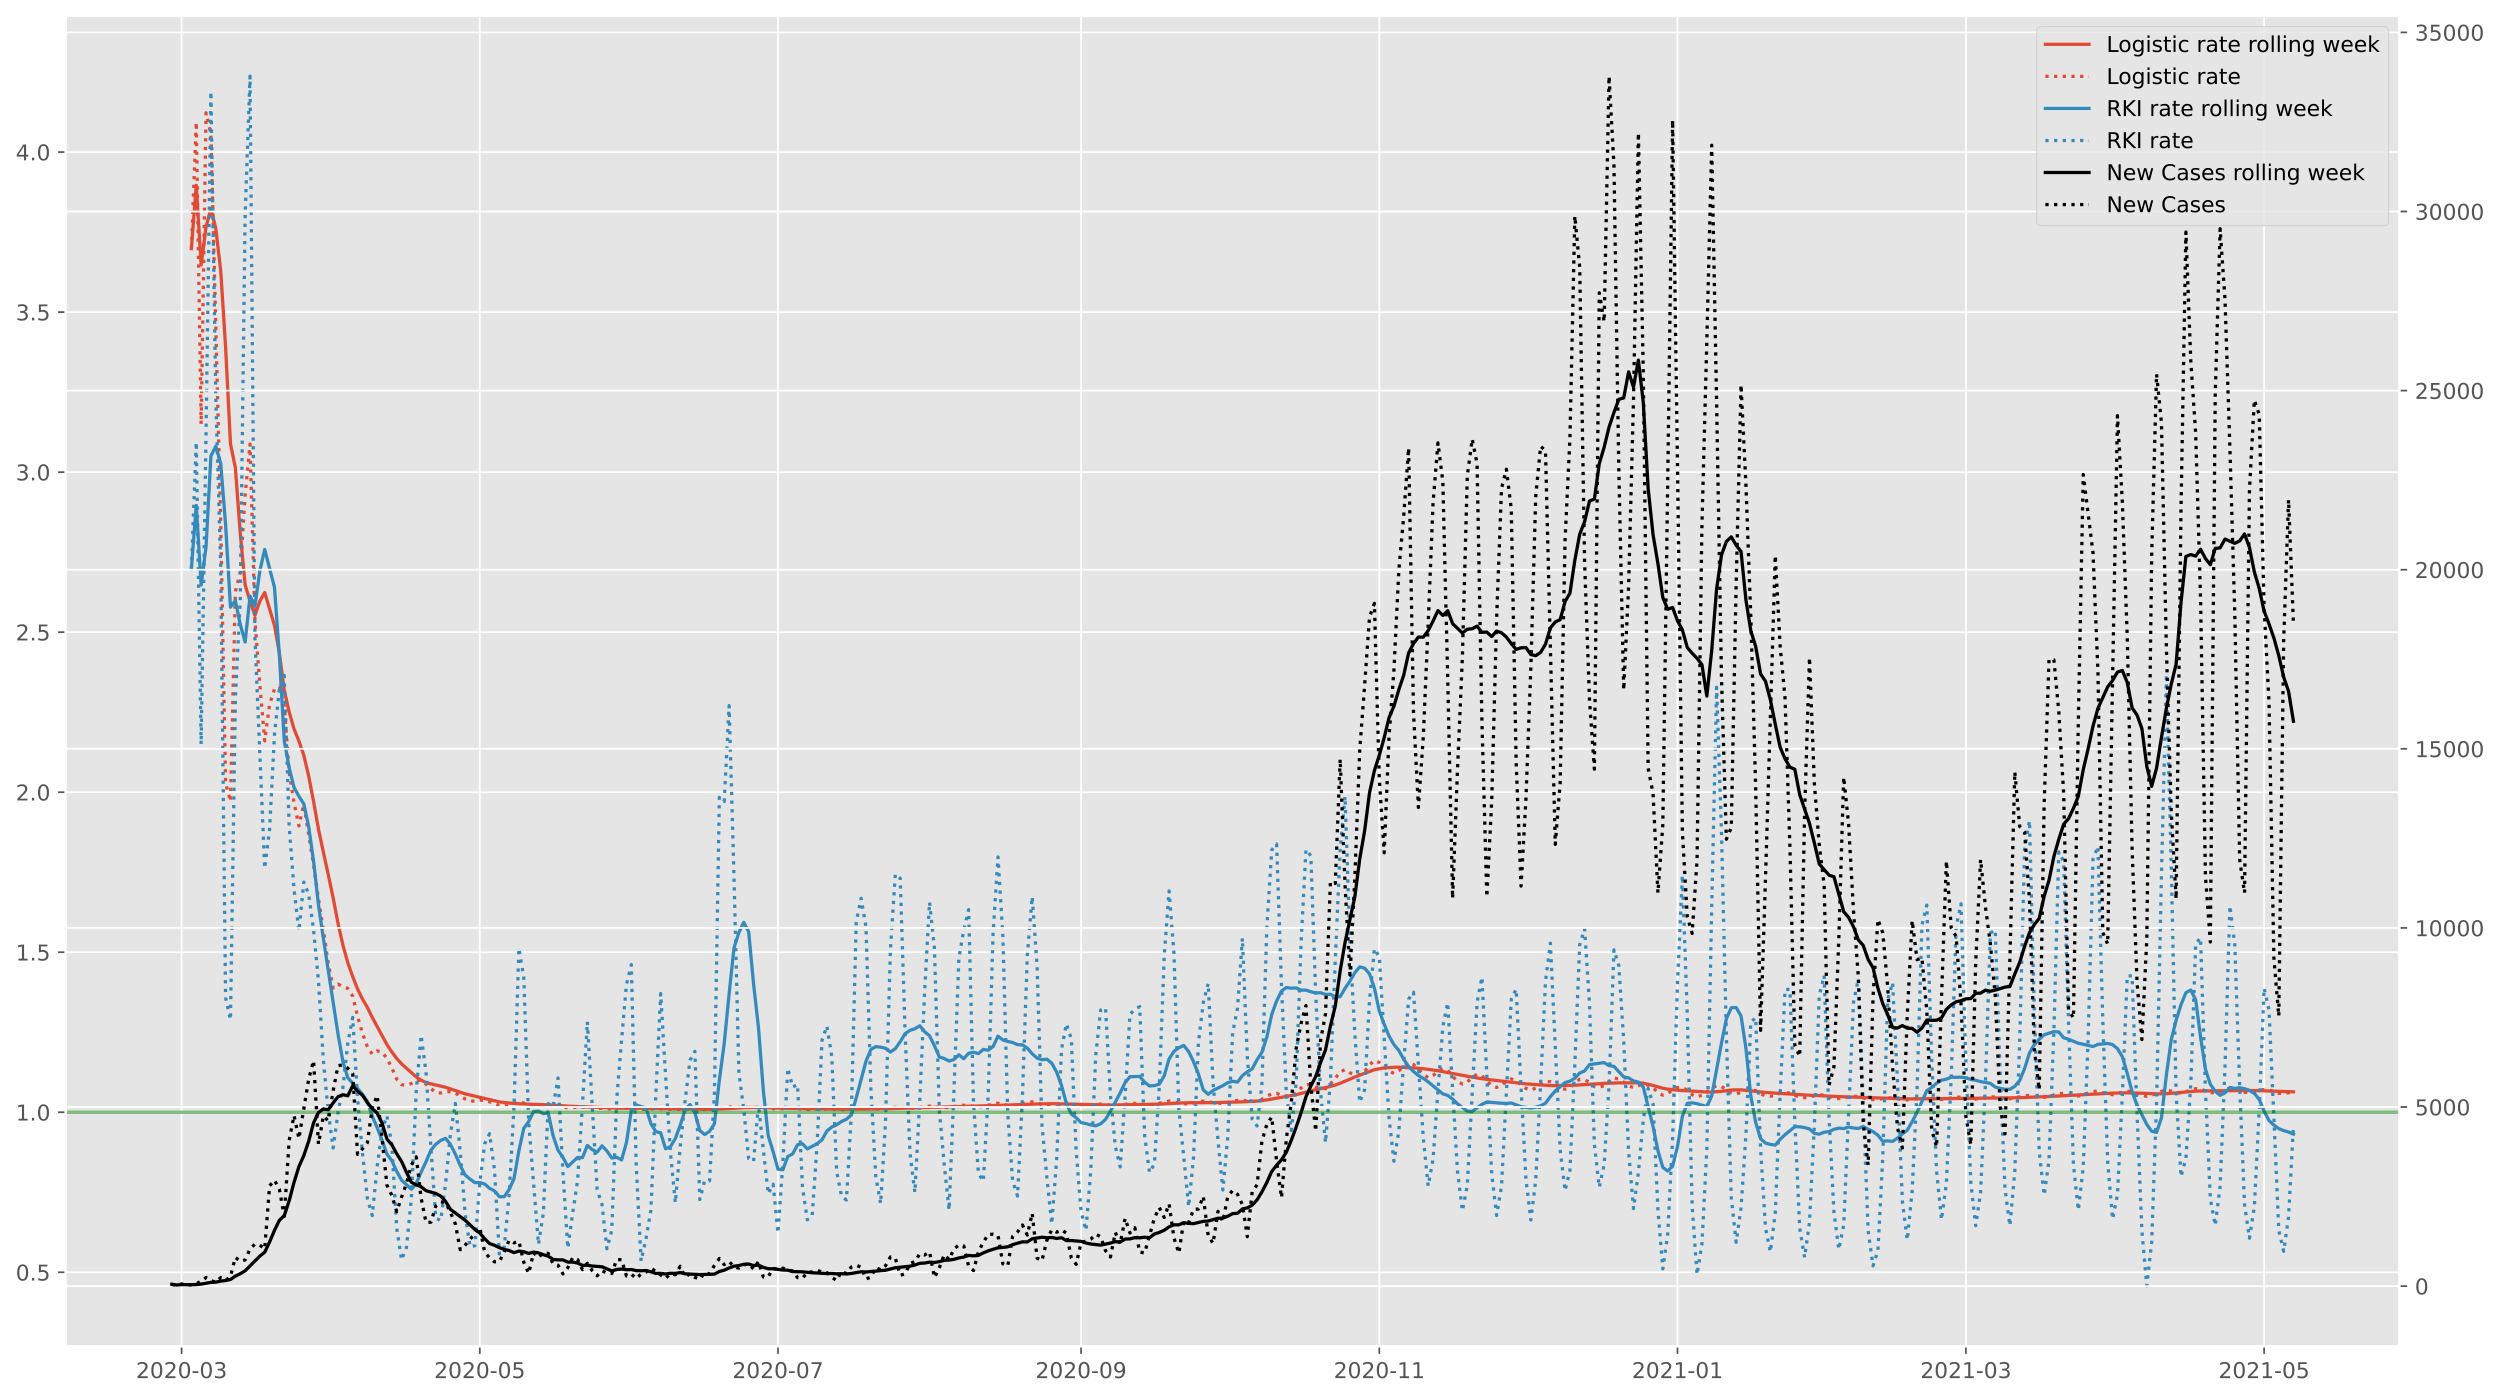 <?xml version="1.0" encoding="utf-8" standalone="no"?>
<!DOCTYPE svg PUBLIC "-//W3C//DTD SVG 1.1//EN"
  "http://www.w3.org/Graphics/SVG/1.1/DTD/svg11.dtd">
<!-- Created with matplotlib (https://matplotlib.org/) -->
<svg height="640.398pt" version="1.1" viewBox="0 0 1144.906 640.398" width="1144.906pt" xmlns="http://www.w3.org/2000/svg" xmlns:xlink="http://www.w3.org/1999/xlink">
 <defs>
  <style type="text/css">
*{stroke-linecap:butt;stroke-linejoin:round;}
  </style>
 </defs>
 <g id="figure_1">
  <g id="patch_1">
   <path d="M 0 640.398 
L 1144.906 640.398 
L 1144.906 0 
L 0 0 
z
" style="fill:#ffffff;"/>
  </g>
  <g id="axes_1">
   <g id="patch_2">
    <path d="M 30.103 616.52 
L 1098.893 616.52 
L 1098.893 7.2 
L 30.103 7.2 
z
" style="fill:#e5e5e5;"/>
   </g>
   <g id="matplotlib.axis_1">
    <g id="xtick_1">
     <g id="line2d_1">
      <path clip-path="url(#pfbe639e0a0)" d="M 83.162 616.52 
L 83.162 7.2 
" style="fill:none;stroke:#ffffff;stroke-linecap:square;stroke-width:0.8;"/>
     </g>
     <g id="line2d_2">
      <defs>
       <path d="M 0 0 
L 0 3.5 
" id="m5fc2877eeb" style="stroke:#555555;stroke-width:0.8;"/>
      </defs>
      <g>
       <use style="fill:#555555;stroke:#555555;stroke-width:0.8;" x="83.162" xlink:href="#m5fc2877eeb" y="616.52"/>
      </g>
     </g>
     <g id="text_1">
      <!-- 2020-03 -->
      <defs>
       <path d="M 19.188 8.297 
L 53.609 8.297 
L 53.609 0 
L 7.328 0 
L 7.328 8.297 
Q 12.938 14.109 22.625 23.891 
Q 32.328 33.688 34.812 36.531 
Q 39.547 41.844 41.422 45.531 
Q 43.312 49.219 43.312 52.781 
Q 43.312 58.594 39.234 62.25 
Q 35.156 65.922 28.609 65.922 
Q 23.969 65.922 18.812 64.312 
Q 13.672 62.703 7.812 59.422 
L 7.812 69.391 
Q 13.766 71.781 18.938 73 
Q 24.125 74.219 28.422 74.219 
Q 39.75 74.219 46.484 68.547 
Q 53.219 62.891 53.219 53.422 
Q 53.219 48.922 51.531 44.891 
Q 49.859 40.875 45.406 35.406 
Q 44.188 33.984 37.641 27.219 
Q 31.109 20.453 19.188 8.297 
z
" id="DejaVuSans-50"/>
       <path d="M 31.781 66.406 
Q 24.172 66.406 20.328 58.906 
Q 16.5 51.422 16.5 36.375 
Q 16.5 21.391 20.328 13.891 
Q 24.172 6.391 31.781 6.391 
Q 39.453 6.391 43.281 13.891 
Q 47.125 21.391 47.125 36.375 
Q 47.125 51.422 43.281 58.906 
Q 39.453 66.406 31.781 66.406 
z
M 31.781 74.219 
Q 44.047 74.219 50.516 64.516 
Q 56.984 54.828 56.984 36.375 
Q 56.984 17.969 50.516 8.266 
Q 44.047 -1.422 31.781 -1.422 
Q 19.531 -1.422 13.062 8.266 
Q 6.594 17.969 6.594 36.375 
Q 6.594 54.828 13.062 64.516 
Q 19.531 74.219 31.781 74.219 
z
" id="DejaVuSans-48"/>
       <path d="M 4.891 31.391 
L 31.203 31.391 
L 31.203 23.391 
L 4.891 23.391 
z
" id="DejaVuSans-45"/>
       <path d="M 40.578 39.312 
Q 47.656 37.797 51.625 33 
Q 55.609 28.219 55.609 21.188 
Q 55.609 10.406 48.188 4.484 
Q 40.766 -1.422 27.094 -1.422 
Q 22.516 -1.422 17.656 -0.516 
Q 12.797 0.391 7.625 2.203 
L 7.625 11.719 
Q 11.719 9.328 16.594 8.109 
Q 21.484 6.891 26.812 6.891 
Q 36.078 6.891 40.938 10.547 
Q 45.797 14.203 45.797 21.188 
Q 45.797 27.641 41.281 31.266 
Q 36.766 34.906 28.719 34.906 
L 20.219 34.906 
L 20.219 43.016 
L 29.109 43.016 
Q 36.375 43.016 40.234 45.922 
Q 44.094 48.828 44.094 54.297 
Q 44.094 59.906 40.109 62.906 
Q 36.141 65.922 28.719 65.922 
Q 24.656 65.922 20.016 65.031 
Q 15.375 64.156 9.812 62.312 
L 9.812 71.094 
Q 15.438 72.656 20.344 73.438 
Q 25.25 74.219 29.594 74.219 
Q 40.828 74.219 47.359 69.109 
Q 53.906 64.016 53.906 55.328 
Q 53.906 49.266 50.438 45.094 
Q 46.969 40.922 40.578 39.312 
z
" id="DejaVuSans-51"/>
      </defs>
      <g style="fill:#555555;" transform="translate(62.271 631.118)scale(0.1 -0.1)">
       <use xlink:href="#DejaVuSans-50"/>
       <use x="63.623" xlink:href="#DejaVuSans-48"/>
       <use x="127.246" xlink:href="#DejaVuSans-50"/>
       <use x="190.869" xlink:href="#DejaVuSans-48"/>
       <use x="254.492" xlink:href="#DejaVuSans-45"/>
       <use x="290.576" xlink:href="#DejaVuSans-48"/>
       <use x="354.199" xlink:href="#DejaVuSans-51"/>
      </g>
     </g>
    </g>
    <g id="xtick_2">
     <g id="line2d_3">
      <path clip-path="url(#pfbe639e0a0)" d="M 219.727 616.52 
L 219.727 7.2 
" style="fill:none;stroke:#ffffff;stroke-linecap:square;stroke-width:0.8;"/>
     </g>
     <g id="line2d_4">
      <g>
       <use style="fill:#555555;stroke:#555555;stroke-width:0.8;" x="219.727" xlink:href="#m5fc2877eeb" y="616.52"/>
      </g>
     </g>
     <g id="text_2">
      <!-- 2020-05 -->
      <defs>
       <path d="M 10.797 72.906 
L 49.516 72.906 
L 49.516 64.594 
L 19.828 64.594 
L 19.828 46.734 
Q 21.969 47.469 24.109 47.828 
Q 26.266 48.188 28.422 48.188 
Q 40.625 48.188 47.75 41.5 
Q 54.891 34.812 54.891 23.391 
Q 54.891 11.625 47.562 5.094 
Q 40.234 -1.422 26.906 -1.422 
Q 22.312 -1.422 17.547 -0.641 
Q 12.797 0.141 7.719 1.703 
L 7.719 11.625 
Q 12.109 9.234 16.797 8.062 
Q 21.484 6.891 26.703 6.891 
Q 35.156 6.891 40.078 11.328 
Q 45.016 15.766 45.016 23.391 
Q 45.016 31 40.078 35.438 
Q 35.156 39.891 26.703 39.891 
Q 22.75 39.891 18.812 39.016 
Q 14.891 38.141 10.797 36.281 
z
" id="DejaVuSans-53"/>
      </defs>
      <g style="fill:#555555;" transform="translate(198.836 631.118)scale(0.1 -0.1)">
       <use xlink:href="#DejaVuSans-50"/>
       <use x="63.623" xlink:href="#DejaVuSans-48"/>
       <use x="127.246" xlink:href="#DejaVuSans-50"/>
       <use x="190.869" xlink:href="#DejaVuSans-48"/>
       <use x="254.492" xlink:href="#DejaVuSans-45"/>
       <use x="290.576" xlink:href="#DejaVuSans-48"/>
       <use x="354.199" xlink:href="#DejaVuSans-53"/>
      </g>
     </g>
    </g>
    <g id="xtick_3">
     <g id="line2d_5">
      <path clip-path="url(#pfbe639e0a0)" d="M 356.292 616.52 
L 356.292 7.2 
" style="fill:none;stroke:#ffffff;stroke-linecap:square;stroke-width:0.8;"/>
     </g>
     <g id="line2d_6">
      <g>
       <use style="fill:#555555;stroke:#555555;stroke-width:0.8;" x="356.292" xlink:href="#m5fc2877eeb" y="616.52"/>
      </g>
     </g>
     <g id="text_3">
      <!-- 2020-07 -->
      <defs>
       <path d="M 8.203 72.906 
L 55.078 72.906 
L 55.078 68.703 
L 28.609 0 
L 18.312 0 
L 43.219 64.594 
L 8.203 64.594 
z
" id="DejaVuSans-55"/>
      </defs>
      <g style="fill:#555555;" transform="translate(335.401 631.118)scale(0.1 -0.1)">
       <use xlink:href="#DejaVuSans-50"/>
       <use x="63.623" xlink:href="#DejaVuSans-48"/>
       <use x="127.246" xlink:href="#DejaVuSans-50"/>
       <use x="190.869" xlink:href="#DejaVuSans-48"/>
       <use x="254.492" xlink:href="#DejaVuSans-45"/>
       <use x="290.576" xlink:href="#DejaVuSans-48"/>
       <use x="354.199" xlink:href="#DejaVuSans-55"/>
      </g>
     </g>
    </g>
    <g id="xtick_4">
     <g id="line2d_7">
      <path clip-path="url(#pfbe639e0a0)" d="M 495.096 616.52 
L 495.096 7.2 
" style="fill:none;stroke:#ffffff;stroke-linecap:square;stroke-width:0.8;"/>
     </g>
     <g id="line2d_8">
      <g>
       <use style="fill:#555555;stroke:#555555;stroke-width:0.8;" x="495.096" xlink:href="#m5fc2877eeb" y="616.52"/>
      </g>
     </g>
     <g id="text_4">
      <!-- 2020-09 -->
      <defs>
       <path d="M 10.984 1.516 
L 10.984 10.5 
Q 14.703 8.734 18.5 7.812 
Q 22.312 6.891 25.984 6.891 
Q 35.75 6.891 40.891 13.453 
Q 46.047 20.016 46.781 33.406 
Q 43.953 29.203 39.594 26.953 
Q 35.25 24.703 29.984 24.703 
Q 19.047 24.703 12.672 31.312 
Q 6.297 37.938 6.297 49.422 
Q 6.297 60.641 12.938 67.422 
Q 19.578 74.219 30.609 74.219 
Q 43.266 74.219 49.922 64.516 
Q 56.594 54.828 56.594 36.375 
Q 56.594 19.141 48.406 8.859 
Q 40.234 -1.422 26.422 -1.422 
Q 22.703 -1.422 18.891 -0.688 
Q 15.094 0.047 10.984 1.516 
z
M 30.609 32.422 
Q 37.25 32.422 41.125 36.953 
Q 45.016 41.5 45.016 49.422 
Q 45.016 57.281 41.125 61.844 
Q 37.25 66.406 30.609 66.406 
Q 23.969 66.406 20.094 61.844 
Q 16.219 57.281 16.219 49.422 
Q 16.219 41.5 20.094 36.953 
Q 23.969 32.422 30.609 32.422 
z
" id="DejaVuSans-57"/>
      </defs>
      <g style="fill:#555555;" transform="translate(474.205 631.118)scale(0.1 -0.1)">
       <use xlink:href="#DejaVuSans-50"/>
       <use x="63.623" xlink:href="#DejaVuSans-48"/>
       <use x="127.246" xlink:href="#DejaVuSans-50"/>
       <use x="190.869" xlink:href="#DejaVuSans-48"/>
       <use x="254.492" xlink:href="#DejaVuSans-45"/>
       <use x="290.576" xlink:href="#DejaVuSans-48"/>
       <use x="354.199" xlink:href="#DejaVuSans-57"/>
      </g>
     </g>
    </g>
    <g id="xtick_5">
     <g id="line2d_9">
      <path clip-path="url(#pfbe639e0a0)" d="M 631.661 616.52 
L 631.661 7.2 
" style="fill:none;stroke:#ffffff;stroke-linecap:square;stroke-width:0.8;"/>
     </g>
     <g id="line2d_10">
      <g>
       <use style="fill:#555555;stroke:#555555;stroke-width:0.8;" x="631.661" xlink:href="#m5fc2877eeb" y="616.52"/>
      </g>
     </g>
     <g id="text_5">
      <!-- 2020-11 -->
      <defs>
       <path d="M 12.406 8.297 
L 28.516 8.297 
L 28.516 63.922 
L 10.984 60.406 
L 10.984 69.391 
L 28.422 72.906 
L 38.281 72.906 
L 38.281 8.297 
L 54.391 8.297 
L 54.391 0 
L 12.406 0 
z
" id="DejaVuSans-49"/>
      </defs>
      <g style="fill:#555555;" transform="translate(610.77 631.118)scale(0.1 -0.1)">
       <use xlink:href="#DejaVuSans-50"/>
       <use x="63.623" xlink:href="#DejaVuSans-48"/>
       <use x="127.246" xlink:href="#DejaVuSans-50"/>
       <use x="190.869" xlink:href="#DejaVuSans-48"/>
       <use x="254.492" xlink:href="#DejaVuSans-45"/>
       <use x="290.576" xlink:href="#DejaVuSans-49"/>
       <use x="354.199" xlink:href="#DejaVuSans-49"/>
      </g>
     </g>
    </g>
    <g id="xtick_6">
     <g id="line2d_11">
      <path clip-path="url(#pfbe639e0a0)" d="M 768.226 616.52 
L 768.226 7.2 
" style="fill:none;stroke:#ffffff;stroke-linecap:square;stroke-width:0.8;"/>
     </g>
     <g id="line2d_12">
      <g>
       <use style="fill:#555555;stroke:#555555;stroke-width:0.8;" x="768.226" xlink:href="#m5fc2877eeb" y="616.52"/>
      </g>
     </g>
     <g id="text_6">
      <!-- 2021-01 -->
      <g style="fill:#555555;" transform="translate(747.335 631.118)scale(0.1 -0.1)">
       <use xlink:href="#DejaVuSans-50"/>
       <use x="63.623" xlink:href="#DejaVuSans-48"/>
       <use x="127.246" xlink:href="#DejaVuSans-50"/>
       <use x="190.869" xlink:href="#DejaVuSans-49"/>
       <use x="254.492" xlink:href="#DejaVuSans-45"/>
       <use x="290.576" xlink:href="#DejaVuSans-48"/>
       <use x="354.199" xlink:href="#DejaVuSans-49"/>
      </g>
     </g>
    </g>
    <g id="xtick_7">
     <g id="line2d_13">
      <path clip-path="url(#pfbe639e0a0)" d="M 900.314 616.52 
L 900.314 7.2 
" style="fill:none;stroke:#ffffff;stroke-linecap:square;stroke-width:0.8;"/>
     </g>
     <g id="line2d_14">
      <g>
       <use style="fill:#555555;stroke:#555555;stroke-width:0.8;" x="900.314" xlink:href="#m5fc2877eeb" y="616.52"/>
      </g>
     </g>
     <g id="text_7">
      <!-- 2021-03 -->
      <g style="fill:#555555;" transform="translate(879.423 631.118)scale(0.1 -0.1)">
       <use xlink:href="#DejaVuSans-50"/>
       <use x="63.623" xlink:href="#DejaVuSans-48"/>
       <use x="127.246" xlink:href="#DejaVuSans-50"/>
       <use x="190.869" xlink:href="#DejaVuSans-49"/>
       <use x="254.492" xlink:href="#DejaVuSans-45"/>
       <use x="290.576" xlink:href="#DejaVuSans-48"/>
       <use x="354.199" xlink:href="#DejaVuSans-51"/>
      </g>
     </g>
    </g>
    <g id="xtick_8">
     <g id="line2d_15">
      <path clip-path="url(#pfbe639e0a0)" d="M 1036.879 616.52 
L 1036.879 7.2 
" style="fill:none;stroke:#ffffff;stroke-linecap:square;stroke-width:0.8;"/>
     </g>
     <g id="line2d_16">
      <g>
       <use style="fill:#555555;stroke:#555555;stroke-width:0.8;" x="1036.879" xlink:href="#m5fc2877eeb" y="616.52"/>
      </g>
     </g>
     <g id="text_8">
      <!-- 2021-05 -->
      <g style="fill:#555555;" transform="translate(1015.988 631.118)scale(0.1 -0.1)">
       <use xlink:href="#DejaVuSans-50"/>
       <use x="63.623" xlink:href="#DejaVuSans-48"/>
       <use x="127.246" xlink:href="#DejaVuSans-50"/>
       <use x="190.869" xlink:href="#DejaVuSans-49"/>
       <use x="254.492" xlink:href="#DejaVuSans-45"/>
       <use x="290.576" xlink:href="#DejaVuSans-48"/>
       <use x="354.199" xlink:href="#DejaVuSans-53"/>
      </g>
     </g>
    </g>
   </g>
   <g id="matplotlib.axis_2">
    <g id="ytick_1">
     <g id="line2d_17">
      <path clip-path="url(#pfbe639e0a0)" d="M 30.103 582.647 
L 1098.893 582.647 
" style="fill:none;stroke:#ffffff;stroke-linecap:square;stroke-width:0.8;"/>
     </g>
     <g id="line2d_18">
      <defs>
       <path d="M 0 0 
L -3.5 0 
" id="me7bdfdfcfa" style="stroke:#555555;stroke-width:0.8;"/>
      </defs>
      <g>
       <use style="fill:#555555;stroke:#555555;stroke-width:0.8;" x="30.103" xlink:href="#me7bdfdfcfa" y="582.647"/>
      </g>
     </g>
     <g id="text_9">
      <!-- 0.5 -->
      <defs>
       <path d="M 10.688 12.406 
L 21 12.406 
L 21 0 
L 10.688 0 
z
" id="DejaVuSans-46"/>
      </defs>
      <g style="fill:#555555;" transform="translate(7.2 586.446)scale(0.1 -0.1)">
       <use xlink:href="#DejaVuSans-48"/>
       <use x="63.623" xlink:href="#DejaVuSans-46"/>
       <use x="95.41" xlink:href="#DejaVuSans-53"/>
      </g>
     </g>
    </g>
    <g id="ytick_2">
     <g id="line2d_19">
      <path clip-path="url(#pfbe639e0a0)" d="M 30.103 509.36 
L 1098.893 509.36 
" style="fill:none;stroke:#ffffff;stroke-linecap:square;stroke-width:0.8;"/>
     </g>
     <g id="line2d_20">
      <g>
       <use style="fill:#555555;stroke:#555555;stroke-width:0.8;" x="30.103" xlink:href="#me7bdfdfcfa" y="509.36"/>
      </g>
     </g>
     <g id="text_10">
      <!-- 1.0 -->
      <g style="fill:#555555;" transform="translate(7.2 513.159)scale(0.1 -0.1)">
       <use xlink:href="#DejaVuSans-49"/>
       <use x="63.623" xlink:href="#DejaVuSans-46"/>
       <use x="95.41" xlink:href="#DejaVuSans-48"/>
      </g>
     </g>
    </g>
    <g id="ytick_3">
     <g id="line2d_21">
      <path clip-path="url(#pfbe639e0a0)" d="M 30.103 436.074 
L 1098.893 436.074 
" style="fill:none;stroke:#ffffff;stroke-linecap:square;stroke-width:0.8;"/>
     </g>
     <g id="line2d_22">
      <g>
       <use style="fill:#555555;stroke:#555555;stroke-width:0.8;" x="30.103" xlink:href="#me7bdfdfcfa" y="436.074"/>
      </g>
     </g>
     <g id="text_11">
      <!-- 1.5 -->
      <g style="fill:#555555;" transform="translate(7.2 439.873)scale(0.1 -0.1)">
       <use xlink:href="#DejaVuSans-49"/>
       <use x="63.623" xlink:href="#DejaVuSans-46"/>
       <use x="95.41" xlink:href="#DejaVuSans-53"/>
      </g>
     </g>
    </g>
    <g id="ytick_4">
     <g id="line2d_23">
      <path clip-path="url(#pfbe639e0a0)" d="M 30.103 362.787 
L 1098.893 362.787 
" style="fill:none;stroke:#ffffff;stroke-linecap:square;stroke-width:0.8;"/>
     </g>
     <g id="line2d_24">
      <g>
       <use style="fill:#555555;stroke:#555555;stroke-width:0.8;" x="30.103" xlink:href="#me7bdfdfcfa" y="362.787"/>
      </g>
     </g>
     <g id="text_12">
      <!-- 2.0 -->
      <g style="fill:#555555;" transform="translate(7.2 366.586)scale(0.1 -0.1)">
       <use xlink:href="#DejaVuSans-50"/>
       <use x="63.623" xlink:href="#DejaVuSans-46"/>
       <use x="95.41" xlink:href="#DejaVuSans-48"/>
      </g>
     </g>
    </g>
    <g id="ytick_5">
     <g id="line2d_25">
      <path clip-path="url(#pfbe639e0a0)" d="M 30.103 289.501 
L 1098.893 289.501 
" style="fill:none;stroke:#ffffff;stroke-linecap:square;stroke-width:0.8;"/>
     </g>
     <g id="line2d_26">
      <g>
       <use style="fill:#555555;stroke:#555555;stroke-width:0.8;" x="30.103" xlink:href="#me7bdfdfcfa" y="289.501"/>
      </g>
     </g>
     <g id="text_13">
      <!-- 2.5 -->
      <g style="fill:#555555;" transform="translate(7.2 293.3)scale(0.1 -0.1)">
       <use xlink:href="#DejaVuSans-50"/>
       <use x="63.623" xlink:href="#DejaVuSans-46"/>
       <use x="95.41" xlink:href="#DejaVuSans-53"/>
      </g>
     </g>
    </g>
    <g id="ytick_6">
     <g id="line2d_27">
      <path clip-path="url(#pfbe639e0a0)" d="M 30.103 216.214 
L 1098.893 216.214 
" style="fill:none;stroke:#ffffff;stroke-linecap:square;stroke-width:0.8;"/>
     </g>
     <g id="line2d_28">
      <g>
       <use style="fill:#555555;stroke:#555555;stroke-width:0.8;" x="30.103" xlink:href="#me7bdfdfcfa" y="216.214"/>
      </g>
     </g>
     <g id="text_14">
      <!-- 3.0 -->
      <g style="fill:#555555;" transform="translate(7.2 220.013)scale(0.1 -0.1)">
       <use xlink:href="#DejaVuSans-51"/>
       <use x="63.623" xlink:href="#DejaVuSans-46"/>
       <use x="95.41" xlink:href="#DejaVuSans-48"/>
      </g>
     </g>
    </g>
    <g id="ytick_7">
     <g id="line2d_29">
      <path clip-path="url(#pfbe639e0a0)" d="M 30.103 142.928 
L 1098.893 142.928 
" style="fill:none;stroke:#ffffff;stroke-linecap:square;stroke-width:0.8;"/>
     </g>
     <g id="line2d_30">
      <g>
       <use style="fill:#555555;stroke:#555555;stroke-width:0.8;" x="30.103" xlink:href="#me7bdfdfcfa" y="142.928"/>
      </g>
     </g>
     <g id="text_15">
      <!-- 3.5 -->
      <g style="fill:#555555;" transform="translate(7.2 146.727)scale(0.1 -0.1)">
       <use xlink:href="#DejaVuSans-51"/>
       <use x="63.623" xlink:href="#DejaVuSans-46"/>
       <use x="95.41" xlink:href="#DejaVuSans-53"/>
      </g>
     </g>
    </g>
    <g id="ytick_8">
     <g id="line2d_31">
      <path clip-path="url(#pfbe639e0a0)" d="M 30.103 69.641 
L 1098.893 69.641 
" style="fill:none;stroke:#ffffff;stroke-linecap:square;stroke-width:0.8;"/>
     </g>
     <g id="line2d_32">
      <g>
       <use style="fill:#555555;stroke:#555555;stroke-width:0.8;" x="30.103" xlink:href="#me7bdfdfcfa" y="69.641"/>
      </g>
     </g>
     <g id="text_16">
      <!-- 4.0 -->
      <defs>
       <path d="M 37.797 64.312 
L 12.891 25.391 
L 37.797 25.391 
z
M 35.203 72.906 
L 47.609 72.906 
L 47.609 25.391 
L 58.016 25.391 
L 58.016 17.188 
L 47.609 17.188 
L 47.609 0 
L 37.797 0 
L 37.797 17.188 
L 4.891 17.188 
L 4.891 26.703 
z
" id="DejaVuSans-52"/>
      </defs>
      <g style="fill:#555555;" transform="translate(7.2 73.44)scale(0.1 -0.1)">
       <use xlink:href="#DejaVuSans-52"/>
       <use x="63.623" xlink:href="#DejaVuSans-46"/>
       <use x="95.41" xlink:href="#DejaVuSans-48"/>
      </g>
     </g>
    </g>
   </g>
   <g id="line2d_33">
    <path clip-path="url(#pfbe639e0a0)" d="M 87.64 113.888 
L 89.878 84.893 
L 92.117 121.357 
L 94.356 103.935 
L 96.595 95.43 
L 98.833 104.744 
L 101.072 123.86 
L 103.311 158.827 
L 105.55 203.273 
L 107.789 214.228 
L 110.027 244.258 
L 112.266 267.873 
L 114.505 275.31 
L 116.744 281.792 
L 118.982 275.321 
L 121.221 271.357 
L 125.699 286.417 
L 127.937 298.97 
L 130.176 316.078 
L 132.415 326.048 
L 134.654 333.813 
L 136.893 339.381 
L 139.131 345.896 
L 141.37 355.44 
L 143.609 367.104 
L 145.848 379.756 
L 150.325 400.539 
L 152.564 411.149 
L 154.803 422.921 
L 157.042 432.844 
L 159.28 440.903 
L 161.519 447.257 
L 163.758 452.944 
L 165.997 457.522 
L 168.235 461.351 
L 170.474 465.938 
L 177.19 478.378 
L 179.429 481.735 
L 181.668 484.728 
L 183.907 487.218 
L 190.623 493.204 
L 192.862 494.679 
L 195.101 495.741 
L 197.339 496.366 
L 204.056 497.929 
L 213.011 500.944 
L 228.682 504.63 
L 233.16 505.148 
L 237.637 505.486 
L 253.309 506.093 
L 260.025 506.571 
L 268.98 506.952 
L 282.413 507.461 
L 286.89 507.541 
L 291.368 507.54 
L 315.994 507.904 
L 327.188 507.986 
L 333.905 507.693 
L 340.621 507.265 
L 345.098 507.173 
L 349.576 507.238 
L 358.531 507.572 
L 389.874 507.98 
L 407.784 507.698 
L 457.037 506.234 
L 474.947 505.584 
L 481.664 505.44 
L 490.619 505.641 
L 508.529 506.092 
L 530.917 505.632 
L 539.872 505.151 
L 544.349 505.011 
L 555.543 504.956 
L 568.976 504.622 
L 575.692 504.261 
L 580.17 503.731 
L 589.125 502.118 
L 593.602 501.319 
L 598.08 500.18 
L 602.557 499.074 
L 609.274 497.552 
L 611.512 496.914 
L 613.751 496.089 
L 620.467 493.25 
L 624.945 491.52 
L 629.423 489.891 
L 633.9 489.051 
L 638.378 488.772 
L 640.616 488.727 
L 647.333 489.069 
L 651.81 489.423 
L 658.527 490.356 
L 669.72 492.469 
L 676.437 493.664 
L 680.914 494.313 
L 698.824 496.379 
L 710.018 497.165 
L 716.735 497.095 
L 721.212 496.991 
L 734.645 496.154 
L 741.361 495.918 
L 750.316 495.889 
L 752.555 496.042 
L 757.033 497.092 
L 761.51 498.381 
L 763.749 498.771 
L 768.226 499.27 
L 781.659 500.095 
L 783.898 500.136 
L 788.375 499.79 
L 792.853 499.184 
L 797.33 499.112 
L 801.808 499.549 
L 808.524 500.308 
L 826.435 501.454 
L 844.345 502.283 
L 873.449 503.255 
L 891.359 503.117 
L 913.747 502.85 
L 924.941 502.708 
L 938.373 502.15 
L 967.477 500.618 
L 974.193 500.484 
L 980.91 500.655 
L 987.626 500.946 
L 992.104 500.858 
L 998.82 500.305 
L 1005.536 499.691 
L 1010.014 499.597 
L 1018.969 499.51 
L 1030.163 499.391 
L 1036.879 499.559 
L 1050.312 500.018 
L 1050.312 500.018 
" style="fill:none;stroke:#e24a33;stroke-linecap:square;stroke-width:1.5;"/>
   </g>
   <g id="line2d_34">
    <path clip-path="url(#pfbe639e0a0)" d="M 87.64 113.888 
L 89.878 55.898 
L 92.117 194.284 
L 94.356 51.669 
L 96.595 61.409 
L 101.072 238.561 
L 103.311 358.654 
L 105.55 367.022 
L 107.789 270.965 
L 110.027 261.883 
L 112.266 226.713 
L 114.505 203.373 
L 116.744 283.936 
L 118.982 313.358 
L 121.221 339.273 
L 123.46 322.661 
L 125.699 315.604 
L 127.937 314.585 
L 130.176 323.129 
L 132.415 353.723 
L 134.654 367.712 
L 136.893 378.253 
L 139.131 368.269 
L 143.609 396.24 
L 145.848 411.691 
L 148.086 425.734 
L 150.325 441.179 
L 152.564 452.524 
L 154.803 450.672 
L 157.042 451.87 
L 159.28 452.653 
L 161.519 456.165 
L 163.758 465.545 
L 165.997 473.226 
L 168.235 479.324 
L 170.474 482.786 
L 172.713 481.259 
L 174.952 481.886 
L 177.19 484.618 
L 179.429 489.047 
L 181.668 494.176 
L 183.907 496.752 
L 186.146 496.981 
L 188.384 496.219 
L 190.623 494.635 
L 192.862 494.945 
L 195.101 496.481 
L 197.339 498.546 
L 199.578 500.285 
L 201.817 500.547 
L 204.056 500.067 
L 206.295 499.899 
L 208.533 500.541 
L 210.772 501.998 
L 213.011 503.271 
L 215.25 504.071 
L 217.488 504.371 
L 219.727 503.811 
L 221.966 504.035 
L 224.205 504.552 
L 226.443 505.33 
L 228.682 506.238 
L 230.921 506.251 
L 237.637 504.859 
L 239.876 505.132 
L 242.115 505.981 
L 244.354 506.244 
L 246.592 506.658 
L 248.831 506.435 
L 251.07 505.957 
L 255.548 506.439 
L 257.786 506.957 
L 260.025 507.306 
L 268.98 506.834 
L 273.458 507.535 
L 275.696 507.562 
L 277.935 507.794 
L 280.174 507.861 
L 282.413 507.49 
L 284.652 507.241 
L 289.129 507.326 
L 293.607 508.088 
L 298.084 507.861 
L 300.323 507.706 
L 302.562 507.741 
L 309.278 508.089 
L 311.517 507.887 
L 315.994 507.856 
L 318.233 507.914 
L 320.472 508.204 
L 327.188 507.851 
L 329.427 507.395 
L 333.905 506.956 
L 336.143 506.995 
L 338.382 507.21 
L 347.337 507.187 
L 351.815 507.733 
L 354.054 507.719 
L 356.292 507.891 
L 360.77 507.565 
L 363.009 507.626 
L 369.725 508.06 
L 371.964 508.08 
L 376.441 507.798 
L 380.919 507.921 
L 383.158 508.134 
L 387.635 508.143 
L 394.351 507.534 
L 403.307 507.962 
L 405.545 507.695 
L 407.784 507.283 
L 410.023 507.098 
L 418.978 507.59 
L 423.455 506.785 
L 425.694 506.561 
L 430.172 507.17 
L 432.411 507.17 
L 434.649 507.327 
L 436.888 506.763 
L 439.127 506.321 
L 441.366 506.161 
L 443.604 506.299 
L 445.843 506.731 
L 448.082 506.866 
L 450.321 506.803 
L 454.798 505.515 
L 457.037 505.224 
L 459.276 505.649 
L 461.515 506.26 
L 465.992 506.266 
L 468.231 505.559 
L 470.47 504.996 
L 472.708 504.597 
L 474.947 505.096 
L 477.186 505.764 
L 479.425 505.877 
L 481.664 506.191 
L 486.141 505.205 
L 488.38 505.097 
L 492.857 506.187 
L 497.335 506.569 
L 499.574 506.255 
L 501.812 505.747 
L 504.051 505.664 
L 506.29 505.84 
L 508.529 506.152 
L 510.768 506.138 
L 513.006 506.271 
L 515.245 505.746 
L 517.484 505.361 
L 519.723 505.303 
L 521.961 505.45 
L 524.2 506.029 
L 526.439 506.087 
L 528.678 505.948 
L 530.917 505.248 
L 535.394 504.217 
L 537.633 504.559 
L 539.872 505.296 
L 542.11 505.371 
L 544.349 505.685 
L 546.588 505.265 
L 548.827 504.608 
L 551.065 504.264 
L 553.304 504.482 
L 555.543 505.017 
L 557.782 505.076 
L 560.021 505.475 
L 562.259 504.921 
L 564.498 504.17 
L 568.976 503.738 
L 571.214 504.344 
L 573.453 504.397 
L 575.692 504.299 
L 577.931 503.451 
L 580.17 501.934 
L 582.408 500.975 
L 584.647 500.726 
L 586.886 501.582 
L 589.125 501.862 
L 591.363 501.765 
L 593.602 500.39 
L 595.841 498.238 
L 598.08 496.698 
L 600.318 496.671 
L 602.557 497.896 
L 607.035 498.618 
L 609.274 496.433 
L 611.512 493.775 
L 613.751 490.923 
L 615.99 489.868 
L 618.229 491.368 
L 622.706 492.238 
L 624.945 490.707 
L 627.184 487.657 
L 629.423 485.635 
L 631.661 486.592 
L 633.9 488.763 
L 636.139 490.449 
L 638.378 491.598 
L 640.616 490.394 
L 642.855 488.199 
L 645.094 486.581 
L 647.333 487.499 
L 649.571 489.803 
L 651.81 491.884 
L 654.049 493.57 
L 656.288 492.568 
L 658.527 490.589 
L 660.765 489.399 
L 663.004 490.174 
L 665.243 492.933 
L 667.482 495.173 
L 669.72 496.447 
L 671.959 495.588 
L 674.198 493.337 
L 676.437 491.995 
L 678.676 492.62 
L 680.914 495.032 
L 683.153 497.047 
L 685.392 497.994 
L 687.631 497.063 
L 689.869 495.235 
L 692.108 494.089 
L 694.347 494.942 
L 696.586 496.88 
L 698.824 498.451 
L 701.063 499.248 
L 703.302 498.261 
L 705.541 496.582 
L 707.78 495.321 
L 710.018 495.41 
L 714.496 498.35 
L 716.735 498.812 
L 718.973 498.143 
L 721.212 495.974 
L 723.451 494.261 
L 725.69 494.515 
L 727.929 495.598 
L 730.167 497.646 
L 732.406 497.877 
L 734.645 497.205 
L 739.122 493.514 
L 741.361 494.271 
L 743.6 495.567 
L 745.839 497.267 
L 748.077 498.084 
L 752.555 496.383 
L 754.794 496.979 
L 757.033 498.159 
L 759.271 500.305 
L 761.51 501.549 
L 763.749 500.814 
L 765.988 499.084 
L 768.226 498.005 
L 770.465 498.062 
L 772.704 499.229 
L 774.943 501.319 
L 777.182 502.308 
L 779.42 501.566 
L 781.659 500.179 
L 783.898 498.293 
L 786.137 497.223 
L 788.375 497.646 
L 790.614 498.879 
L 792.853 500.505 
L 795.092 500.942 
L 797.33 500.293 
L 799.569 499.513 
L 801.808 499.062 
L 804.047 499.542 
L 806.286 500.975 
L 808.524 501.832 
L 810.763 502.039 
L 813.002 501.543 
L 815.241 500.733 
L 817.479 500.359 
L 819.718 500.646 
L 821.957 501.665 
L 824.196 502.503 
L 826.435 502.729 
L 828.673 502.339 
L 833.151 501.383 
L 835.39 501.526 
L 837.628 502.372 
L 839.867 502.922 
L 842.106 503.096 
L 844.345 502.875 
L 846.583 502.362 
L 848.822 502.055 
L 851.061 502.126 
L 855.539 503.426 
L 857.777 503.579 
L 860.016 503.459 
L 864.494 502.753 
L 866.732 502.878 
L 871.21 503.65 
L 873.449 503.693 
L 877.926 503.097 
L 880.165 502.741 
L 882.404 502.726 
L 886.881 503.435 
L 889.12 503.499 
L 893.598 502.845 
L 895.836 502.46 
L 898.075 502.461 
L 902.553 503.288 
L 904.792 503.324 
L 909.269 502.68 
L 911.508 502.32 
L 913.747 502.37 
L 918.224 503.18 
L 920.463 503.194 
L 924.941 502.302 
L 927.179 501.774 
L 929.418 501.666 
L 933.896 502.573 
L 936.134 502.513 
L 938.373 502.093 
L 942.851 500.784 
L 945.089 500.76 
L 949.567 501.921 
L 951.806 501.919 
L 954.045 501.381 
L 958.522 499.796 
L 960.761 499.713 
L 965.238 501.126 
L 967.477 501.305 
L 969.716 500.887 
L 971.955 500.201 
L 974.193 499.713 
L 976.432 499.979 
L 980.91 501.654 
L 983.149 502.098 
L 985.387 501.635 
L 989.865 499.762 
L 992.104 499.314 
L 994.342 499.691 
L 996.581 500.46 
L 998.82 500.568 
L 1005.536 498.589 
L 1007.775 498.713 
L 1012.253 500.441 
L 1014.491 500.364 
L 1016.73 499.825 
L 1018.969 499.006 
L 1021.208 498.309 
L 1023.446 498.604 
L 1027.924 500.25 
L 1030.163 500.283 
L 1032.402 499.975 
L 1034.64 499.365 
L 1036.879 498.973 
L 1039.118 499.241 
L 1043.595 500.728 
L 1045.834 500.746 
L 1048.073 500.461 
L 1050.312 500.016 
L 1050.312 500.016 
" style="fill:none;stroke:#e24a33;stroke-dasharray:1.5,2.475;stroke-dashoffset:0;stroke-width:1.5;"/>
   </g>
   <g id="line2d_35">
    <path clip-path="url(#pfbe639e0a0)" d="M 87.64 260.463 
L 89.878 231.468 
L 92.117 267.931 
L 94.356 250.51 
L 96.595 208.802 
L 98.833 204.362 
L 101.072 212.191 
L 103.311 240.263 
L 105.55 278.057 
L 107.789 275.071 
L 110.027 285.968 
L 112.266 294.033 
L 114.505 272.995 
L 116.744 277.678 
L 118.982 261.523 
L 121.221 251.617 
L 125.699 268.995 
L 127.937 300.021 
L 130.176 339.225 
L 132.415 351.551 
L 134.654 360.605 
L 136.893 364.695 
L 139.131 368.14 
L 141.37 378.619 
L 143.609 394.389 
L 145.848 414.387 
L 148.086 429.737 
L 154.803 473.587 
L 157.042 486.216 
L 159.28 493.602 
L 163.758 498.469 
L 165.997 501.161 
L 168.235 504.451 
L 170.474 511.192 
L 172.713 516.388 
L 174.952 522.087 
L 177.19 528.528 
L 179.429 531.546 
L 181.668 536.44 
L 183.907 540.475 
L 188.384 544.63 
L 190.623 542.065 
L 192.862 536.791 
L 195.101 532.038 
L 197.339 526.76 
L 199.578 524.03 
L 201.817 522.274 
L 204.056 521.306 
L 206.295 524.1 
L 208.533 528.562 
L 210.772 533.764 
L 213.011 538.093 
L 215.25 539.969 
L 217.488 541.62 
L 219.727 541.57 
L 221.966 542.232 
L 224.205 544.206 
L 226.443 545.392 
L 228.682 548.033 
L 230.921 548.051 
L 233.16 544.753 
L 235.399 539.762 
L 237.637 526.968 
L 239.876 516.75 
L 242.115 513.636 
L 244.354 509.023 
L 246.592 508.838 
L 248.831 510.003 
L 251.07 509.8 
L 253.309 520.16 
L 255.548 526.743 
L 257.786 529.998 
L 260.025 534.235 
L 264.503 530.074 
L 266.741 530.148 
L 268.98 524.592 
L 271.219 526.461 
L 273.458 527.616 
L 275.696 524.761 
L 277.935 527.09 
L 280.174 530.329 
L 282.413 530.008 
L 284.652 531.204 
L 286.89 523.216 
L 289.129 508.505 
L 291.368 505.996 
L 293.607 506.799 
L 295.845 507.348 
L 298.084 514.562 
L 300.323 518.221 
L 302.562 518.816 
L 304.801 526.068 
L 307.039 525.187 
L 309.278 521.379 
L 311.517 515.352 
L 313.756 508.183 
L 315.994 505.842 
L 318.233 509.618 
L 320.472 517.731 
L 322.711 519.553 
L 324.949 518.114 
L 327.188 514.582 
L 329.427 494.746 
L 331.666 477.825 
L 333.905 455.211 
L 336.143 434.092 
L 338.382 427.049 
L 340.621 422.396 
L 342.86 426.714 
L 345.098 450.524 
L 347.337 470.375 
L 349.576 499.362 
L 351.815 520.103 
L 354.054 527.387 
L 356.292 535.457 
L 358.531 535.711 
L 360.77 529.624 
L 363.009 528.453 
L 365.247 524.256 
L 367.486 523.802 
L 369.725 526.132 
L 374.202 523.802 
L 376.441 521.972 
L 378.68 517.981 
L 380.919 516.123 
L 383.158 515.118 
L 385.396 513.585 
L 387.635 512.579 
L 389.874 510.572 
L 392.113 502.856 
L 396.59 486.033 
L 398.829 480.619 
L 401.068 479.323 
L 403.307 479.559 
L 405.545 480.07 
L 407.784 481.815 
L 410.023 480.237 
L 412.262 477.067 
L 414.5 473.388 
L 416.739 471.849 
L 418.978 471.125 
L 421.217 469.758 
L 423.455 472.512 
L 425.694 474.335 
L 427.933 478.914 
L 430.172 484.008 
L 432.411 484.768 
L 434.649 485.911 
L 436.888 485.205 
L 439.127 483.057 
L 441.366 484.874 
L 443.604 482.341 
L 445.843 481.897 
L 448.082 482.493 
L 450.321 480.599 
L 452.559 480.956 
L 454.798 479.299 
L 457.037 474.529 
L 459.276 476.269 
L 461.515 476.954 
L 463.753 477.436 
L 465.992 478.415 
L 468.231 478.526 
L 470.47 479.997 
L 472.708 482.601 
L 474.947 484.568 
L 477.186 485.317 
L 479.425 485.073 
L 481.664 486.901 
L 483.902 490.984 
L 486.141 497.107 
L 488.38 505.418 
L 490.619 510.177 
L 492.857 511.899 
L 495.096 514.129 
L 497.335 514.549 
L 499.574 515.172 
L 501.812 515.57 
L 504.051 514.674 
L 506.29 512.642 
L 508.529 508.92 
L 513.006 500.503 
L 515.245 495.766 
L 517.484 493.093 
L 521.961 492.966 
L 524.2 495.626 
L 526.439 497.332 
L 528.678 497.144 
L 530.917 496.498 
L 533.155 492.712 
L 535.394 484.961 
L 537.633 481.49 
L 539.872 479.799 
L 542.11 478.773 
L 544.349 481.567 
L 546.588 486.201 
L 548.827 491.852 
L 551.065 499.157 
L 553.304 501.112 
L 555.543 499.369 
L 560.021 497.19 
L 562.259 495.836 
L 564.498 495.186 
L 566.737 495.554 
L 568.976 492.589 
L 571.214 490.868 
L 573.453 489.503 
L 575.692 485.313 
L 577.931 481.846 
L 580.17 474.932 
L 582.408 464.585 
L 584.647 458.424 
L 586.886 453.839 
L 589.125 452.255 
L 591.363 452.551 
L 593.602 452.436 
L 595.841 453.458 
L 598.08 453.425 
L 600.318 454.192 
L 602.557 454.748 
L 604.796 454.622 
L 607.035 455.418 
L 609.274 455.337 
L 611.512 456.471 
L 613.751 456.446 
L 615.99 452.572 
L 618.229 449.273 
L 620.467 445.431 
L 622.706 442.79 
L 624.945 443.367 
L 627.184 446 
L 629.423 452.512 
L 631.661 462.997 
L 633.9 469.035 
L 636.139 474.512 
L 638.378 478.37 
L 640.616 481.077 
L 642.855 485.108 
L 645.094 488.413 
L 647.333 490.729 
L 649.571 492.531 
L 651.81 493.827 
L 654.049 495.443 
L 660.765 500.959 
L 663.004 501.652 
L 665.243 503.338 
L 667.482 505.508 
L 671.959 508.856 
L 674.198 508.983 
L 678.676 505.751 
L 680.914 504.686 
L 687.631 505.232 
L 689.869 505.343 
L 692.108 505.12 
L 696.586 506.818 
L 701.063 507.453 
L 703.302 507.061 
L 705.541 506.404 
L 707.78 505.222 
L 710.018 502.206 
L 712.257 499.623 
L 716.735 495.764 
L 718.973 495.112 
L 721.212 493.778 
L 723.451 491.384 
L 725.69 490.447 
L 727.929 487.533 
L 734.645 486.626 
L 736.884 488.012 
L 739.122 488.356 
L 743.6 493.186 
L 745.839 493.625 
L 748.077 495.024 
L 750.316 495.545 
L 752.555 497.807 
L 757.033 515.903 
L 759.271 526.955 
L 761.51 534.634 
L 763.749 536.289 
L 765.988 534.056 
L 768.226 525.109 
L 770.465 511.161 
L 772.704 505.313 
L 774.943 505.062 
L 777.182 505.437 
L 781.659 506.813 
L 783.898 501.896 
L 788.375 477.692 
L 790.614 466.545 
L 792.853 461.522 
L 795.092 461.404 
L 797.33 465.232 
L 799.569 480.07 
L 801.808 501.972 
L 804.047 514.104 
L 806.286 521.502 
L 808.524 523.464 
L 810.763 524.093 
L 813.002 524.426 
L 815.241 521.76 
L 817.479 519.634 
L 821.957 516.007 
L 824.196 516.038 
L 826.435 516.4 
L 828.673 517.018 
L 830.912 519.028 
L 833.151 519.405 
L 835.39 518.502 
L 837.628 518.242 
L 839.867 517.174 
L 842.106 516.652 
L 844.345 516.835 
L 846.583 516.117 
L 848.822 516.593 
L 851.061 516.804 
L 853.3 515.914 
L 855.539 517.154 
L 857.777 518.228 
L 860.016 519.896 
L 862.255 522.659 
L 864.494 522.464 
L 866.732 522.716 
L 868.971 521.227 
L 871.21 519.301 
L 873.449 517.605 
L 875.688 513.707 
L 877.926 509.404 
L 882.404 499.469 
L 884.643 498.051 
L 886.881 496.055 
L 889.12 494.734 
L 891.359 494.224 
L 893.598 493.293 
L 895.836 493.389 
L 898.075 493.309 
L 900.314 493.581 
L 902.553 494.347 
L 904.792 494.737 
L 907.03 495.338 
L 911.508 496.134 
L 913.747 497.843 
L 915.985 498.431 
L 918.224 498.861 
L 920.463 498.86 
L 922.702 497.46 
L 924.941 494.827 
L 927.179 489.373 
L 929.418 482.229 
L 931.657 478.329 
L 933.896 475.891 
L 936.134 473.895 
L 940.612 472.45 
L 942.851 472.601 
L 945.089 475.265 
L 947.328 475.935 
L 951.806 477.787 
L 954.045 478.218 
L 958.522 479.264 
L 960.761 478.286 
L 965.238 477.843 
L 967.477 478.426 
L 969.716 480.238 
L 971.955 483.908 
L 974.193 491.551 
L 976.432 500.008 
L 978.671 506.05 
L 983.149 514.962 
L 985.387 518.061 
L 987.626 518.586 
L 989.865 511.954 
L 992.104 492.457 
L 994.342 476.227 
L 996.581 467.238 
L 998.82 460.104 
L 1001.059 454.623 
L 1003.298 453.374 
L 1005.536 457.899 
L 1007.775 474.916 
L 1010.014 489.709 
L 1012.253 496.568 
L 1014.491 499.757 
L 1016.73 501.6 
L 1018.969 500.496 
L 1021.208 498.013 
L 1023.446 498.449 
L 1025.685 498.153 
L 1027.924 498.554 
L 1030.163 499.387 
L 1032.402 500.727 
L 1034.64 503.506 
L 1036.879 508.905 
L 1039.118 513.187 
L 1041.357 515.239 
L 1043.595 516.902 
L 1045.834 517.763 
L 1048.073 518.422 
L 1050.312 519.416 
L 1050.312 519.416 
" style="fill:none;stroke:#348abd;stroke-linecap:square;stroke-width:1.5;"/>
   </g>
   <g id="line2d_36">
    <path clip-path="url(#pfbe639e0a0)" d="M 87.64 260.463 
L 89.878 202.473 
L 92.117 340.859 
L 94.356 198.247 
L 96.595 41.966 
L 98.833 182.162 
L 101.072 259.166 
L 103.311 456.969 
L 105.55 467.028 
L 107.789 319.96 
L 110.027 274.526 
L 112.266 98.42 
L 114.505 34.896 
L 116.744 291.949 
L 121.221 397.686 
L 123.46 379.86 
L 125.699 336.273 
L 127.937 315.6 
L 130.176 309.324 
L 132.415 378.227 
L 134.654 407.266 
L 136.893 426.313 
L 139.131 403.977 
L 141.37 409.623 
L 143.609 425.988 
L 145.848 449.312 
L 148.086 485.677 
L 150.325 509.293 
L 152.564 525.732 
L 154.803 509.486 
L 157.042 498.024 
L 159.28 477.693 
L 161.519 465.944 
L 163.758 503.113 
L 165.997 528.135 
L 168.235 548.76 
L 170.474 556.677 
L 172.713 534.393 
L 174.952 517.586 
L 177.19 511.032 
L 179.429 524.242 
L 181.668 562.391 
L 183.907 577.005 
L 186.146 571.215 
L 188.384 548.937 
L 190.623 499.633 
L 192.862 474.112 
L 195.101 490.971 
L 197.339 525.449 
L 199.578 557.889 
L 201.817 558.928 
L 204.056 542.157 
L 206.295 519.196 
L 208.533 505.347 
L 210.772 527.383 
L 213.011 555.75 
L 215.25 571.019 
L 217.488 570.489 
L 219.727 541.804 
L 221.966 523.835 
L 224.205 519.164 
L 226.443 535.686 
L 228.682 574.232 
L 230.921 571.147 
L 233.16 547.4 
L 235.399 506.867 
L 237.637 434.278 
L 239.876 447.643 
L 242.115 513.886 
L 246.592 569.852 
L 248.831 555.549 
L 251.07 505.448 
L 253.309 506.802 
L 255.548 493.719 
L 257.786 536.676 
L 260.025 571.604 
L 262.264 555.568 
L 264.503 540.704 
L 266.741 505.961 
L 268.98 467.91 
L 273.458 544.765 
L 275.696 551.613 
L 277.935 571.876 
L 280.174 563.374 
L 282.413 503.717 
L 284.652 476.279 
L 286.89 450.886 
L 289.129 441.79 
L 291.368 534.048 
L 293.607 577.503 
L 295.845 567.214 
L 298.084 554.212 
L 300.323 501.892 
L 302.562 455.051 
L 304.801 492.553 
L 307.039 527.883 
L 309.278 550.845 
L 311.517 525.029 
L 313.756 504.027 
L 315.994 485.508 
L 318.233 481.483 
L 320.472 549.344 
L 322.711 540.634 
L 324.949 540.776 
L 327.188 500.304 
L 329.427 365.172 
L 331.666 367.065 
L 333.905 323.18 
L 336.143 401.514 
L 338.382 491.33 
L 340.621 508.211 
L 342.86 530.529 
L 345.098 531.84 
L 347.337 506.023 
L 351.815 546.702 
L 354.054 542.317 
L 356.292 564.702 
L 358.531 532.311 
L 360.77 489.23 
L 363.009 497.827 
L 365.247 496.701 
L 367.486 543.524 
L 369.725 558.627 
L 371.964 556.596 
L 374.202 524.109 
L 376.441 476.42 
L 378.68 469.889 
L 380.919 483.695 
L 383.158 536.488 
L 385.396 547.899 
L 387.635 549.55 
L 389.874 510.062 
L 392.113 422.41 
L 394.351 411.4 
L 396.59 424.423 
L 398.829 498.589 
L 401.068 538.831 
L 403.307 551.196 
L 405.545 513.643 
L 407.784 434.62 
L 410.023 400.357 
L 412.262 402.229 
L 414.5 472.84 
L 416.739 528.055 
L 418.978 546.129 
L 421.217 504.079 
L 423.455 453.897 
L 425.694 413.116 
L 427.933 434.281 
L 430.172 508.501 
L 432.411 533.37 
L 434.649 554.136 
L 436.888 499.134 
L 439.127 438.864 
L 441.366 425.831 
L 443.604 416.553 
L 445.843 505.389 
L 448.082 537.544 
L 450.321 540.88 
L 452.559 501.632 
L 454.798 427.261 
L 457.037 392.445 
L 459.276 428.729 
L 461.515 510.188 
L 463.753 540.917 
L 465.992 547.731 
L 468.231 502.409 
L 470.47 437.558 
L 472.708 410.678 
L 474.947 442.495 
L 477.186 515.43 
L 479.425 539.214 
L 481.664 560.523 
L 483.902 530.989 
L 486.141 480.424 
L 488.38 468.851 
L 490.619 475.811 
L 492.857 527.48 
L 495.096 554.825 
L 497.335 563.468 
L 499.574 535.344 
L 501.812 483.211 
L 504.051 462.58 
L 506.29 461.589 
L 508.529 501.423 
L 510.768 525.003 
L 513.006 534.368 
L 515.245 502.189 
L 517.484 464.499 
L 519.723 462.278 
L 521.961 461.005 
L 524.2 520.038 
L 526.439 536.95 
L 528.678 533.046 
L 530.917 497.667 
L 533.155 437.998 
L 535.394 408.024 
L 537.633 436.71 
L 539.872 508.197 
L 542.11 529.771 
L 544.349 552.602 
L 546.588 530.102 
L 548.827 477.557 
L 551.065 459.156 
L 553.304 450.401 
L 555.543 495.991 
L 557.782 522.148 
L 560.021 544.978 
L 562.259 520.621 
L 564.498 473.01 
L 566.737 461.731 
L 568.976 429.647 
L 571.214 483.939 
L 573.453 512.595 
L 575.692 515.646 
L 577.931 496.353 
L 580.17 424.616 
L 582.408 389.297 
L 584.647 386.52 
L 586.886 451.844 
L 589.125 501.51 
L 591.363 517.715 
L 593.602 495.549 
L 595.841 431.774 
L 598.08 389.064 
L 600.318 391.892 
L 602.557 455.734 
L 604.796 500.626 
L 607.035 523.286 
L 609.274 494.986 
L 611.512 439.709 
L 613.751 388.886 
L 615.99 364.778 
L 618.229 432.64 
L 620.467 473.731 
L 622.706 504.797 
L 624.945 499.028 
L 627.184 458.139 
L 629.423 434.474 
L 631.661 438.166 
L 636.139 512.07 
L 638.378 531.803 
L 640.616 517.977 
L 642.855 486.353 
L 645.094 457.615 
L 647.333 454.378 
L 651.81 521.138 
L 654.049 543.117 
L 656.288 530.852 
L 658.527 499.609 
L 660.765 470.097 
L 663.004 459.225 
L 665.243 499.328 
L 667.482 536.326 
L 669.72 554.517 
L 671.959 542.891 
L 676.437 459.186 
L 678.676 447.516 
L 683.153 537.676 
L 685.392 556.635 
L 687.631 543.248 
L 692.108 457.628 
L 694.347 453.047 
L 696.586 498.226 
L 698.824 540.059 
L 701.063 558.7 
L 703.302 540.503 
L 705.541 496.664 
L 707.78 449.357 
L 710.018 431.937 
L 714.496 526.438 
L 716.735 545.313 
L 718.973 535.939 
L 721.212 487.323 
L 723.451 432.597 
L 725.69 425.38 
L 727.929 459.741 
L 730.167 524.264 
L 732.406 543.698 
L 734.645 533.38 
L 736.884 497.024 
L 739.122 435.003 
L 741.361 442.24 
L 743.6 476.689 
L 745.839 527.341 
L 748.077 553.488 
L 750.316 537.028 
L 752.555 512.86 
L 754.794 498.509 
L 757.033 505.409 
L 759.271 554.049 
L 761.51 581.095 
L 763.749 565.074 
L 765.988 521.4 
L 768.226 450.232 
L 770.465 400.87 
L 772.704 464.475 
L 774.943 552.29 
L 777.182 583.719 
L 779.42 569.735 
L 781.659 526.372 
L 783.898 415.813 
L 786.137 314.726 
L 788.375 381.191 
L 790.614 474.257 
L 792.853 548.556 
L 795.092 568.915 
L 797.33 553.166 
L 799.569 519.677 
L 801.808 468.039 
L 804.047 466.115 
L 806.286 526.047 
L 808.524 562.287 
L 810.763 573.319 
L 813.002 555.496 
L 815.241 501.015 
L 817.479 453.162 
L 819.718 453.09 
L 821.957 513.679 
L 824.196 562.508 
L 826.435 575.853 
L 828.673 559.818 
L 830.912 515.084 
L 833.151 455.803 
L 835.39 446.767 
L 837.628 511.861 
L 839.867 555.035 
L 842.106 572.193 
L 844.345 561.104 
L 848.822 459.134 
L 851.061 448.244 
L 855.539 563.715 
L 857.777 579.711 
L 860.016 572.775 
L 862.255 529.399 
L 864.494 457.773 
L 866.732 450.003 
L 868.971 495.213 
L 871.21 550.236 
L 873.449 567.836 
L 875.688 545.489 
L 877.926 499.277 
L 880.165 423.736 
L 882.404 414.494 
L 884.643 485.291 
L 886.881 536.26 
L 889.12 558.591 
L 891.359 541.918 
L 893.598 492.761 
L 895.836 424.408 
L 898.075 413.933 
L 900.314 487.198 
L 902.553 541.618 
L 904.792 561.322 
L 907.03 546.124 
L 909.269 495.45 
L 911.508 427.291 
L 913.747 425.899 
L 915.985 491.315 
L 918.224 544.629 
L 920.463 561.311 
L 922.702 536.326 
L 924.941 477.018 
L 927.179 389.115 
L 929.418 375.89 
L 931.657 464.013 
L 933.896 527.561 
L 936.134 547.345 
L 938.373 531.441 
L 940.612 471.783 
L 942.851 390.174 
L 945.089 394.541 
L 947.328 468.703 
L 949.567 533.674 
L 951.806 554.191 
L 954.045 534.459 
L 956.283 475.833 
L 958.522 393.448 
L 960.761 387.692 
L 963 467.219 
L 965.238 532.062 
L 967.477 558.27 
L 969.716 547.143 
L 971.955 501.522 
L 974.193 446.952 
L 976.432 446.89 
L 978.671 509.51 
L 980.91 563.893 
L 983.149 588.824 
L 985.387 568.836 
L 987.626 505.2 
L 989.865 400.528 
L 992.104 310.41 
L 994.342 395.899 
L 996.581 500.97 
L 998.82 538.883 
L 1001.059 530.471 
L 1003.298 496.46 
L 1005.536 432.202 
L 1007.775 429.525 
L 1010.014 499.449 
L 1012.253 548.985 
L 1014.491 561.206 
L 1016.73 543.373 
L 1018.969 488.729 
L 1021.208 414.822 
L 1023.446 432.577 
L 1025.685 497.38 
L 1027.924 551.795 
L 1030.163 567.037 
L 1032.402 552.753 
L 1034.64 508.18 
L 1036.879 452.615 
L 1039.118 462.551 
L 1041.357 511.744 
L 1043.595 563.436 
L 1045.834 573.059 
L 1048.073 557.37 
L 1050.312 515.137 
L 1050.312 515.137 
" style="fill:none;stroke:#348abd;stroke-dasharray:1.5,2.475;stroke-dashoffset:0;stroke-width:1.5;"/>
   </g>
   <g id="line2d_37">
    <path clip-path="url(#pfbe639e0a0)" d="M 30.103 509.36 
L 1098.893 509.36 
" style="fill:none;stroke:#008000;stroke-linecap:square;stroke-opacity:0.5;stroke-width:1.5;"/>
   </g>
   <g id="patch_3">
    <path d="M 30.103 616.52 
L 30.103 7.2 
" style="fill:none;stroke:#ffffff;stroke-linecap:square;stroke-linejoin:miter;"/>
   </g>
   <g id="patch_4">
    <path d="M 1098.893 616.52 
L 1098.893 7.2 
" style="fill:none;stroke:#ffffff;stroke-linecap:square;stroke-linejoin:miter;"/>
   </g>
   <g id="patch_5">
    <path d="M 30.103 616.52 
L 1098.893 616.52 
" style="fill:none;stroke:#ffffff;stroke-linecap:square;stroke-linejoin:miter;"/>
   </g>
   <g id="patch_6">
    <path d="M 30.103 7.2 
L 1098.893 7.2 
" style="fill:none;stroke:#ffffff;stroke-linecap:square;stroke-linejoin:miter;"/>
   </g>
  </g>
  <g id="axes_2">
   <g id="matplotlib.axis_3">
    <g id="ytick_9">
     <g id="line2d_38">
      <path clip-path="url(#pfbe639e0a0)" d="M 30.103 589.004 
L 1098.893 589.004 
" style="fill:none;stroke:#ffffff;stroke-linecap:square;stroke-width:0.8;"/>
     </g>
     <g id="line2d_39">
      <defs>
       <path d="M 0 0 
L 3.5 0 
" id="m54aef94458" style="stroke:#555555;stroke-width:0.8;"/>
      </defs>
      <g>
       <use style="fill:#555555;stroke:#555555;stroke-width:0.8;" x="1098.893" xlink:href="#m54aef94458" y="589.004"/>
      </g>
     </g>
     <g id="text_17">
      <!-- 0 -->
      <g style="fill:#555555;" transform="translate(1105.893 592.803)scale(0.1 -0.1)">
       <use xlink:href="#DejaVuSans-48"/>
      </g>
     </g>
    </g>
    <g id="ytick_10">
     <g id="line2d_40">
      <path clip-path="url(#pfbe639e0a0)" d="M 30.103 506.98 
L 1098.893 506.98 
" style="fill:none;stroke:#ffffff;stroke-linecap:square;stroke-width:0.8;"/>
     </g>
     <g id="line2d_41">
      <g>
       <use style="fill:#555555;stroke:#555555;stroke-width:0.8;" x="1098.893" xlink:href="#m54aef94458" y="506.98"/>
      </g>
     </g>
     <g id="text_18">
      <!-- 5000 -->
      <g style="fill:#555555;" transform="translate(1105.893 510.779)scale(0.1 -0.1)">
       <use xlink:href="#DejaVuSans-53"/>
       <use x="63.623" xlink:href="#DejaVuSans-48"/>
       <use x="127.246" xlink:href="#DejaVuSans-48"/>
       <use x="190.869" xlink:href="#DejaVuSans-48"/>
      </g>
     </g>
    </g>
    <g id="ytick_11">
     <g id="line2d_42">
      <path clip-path="url(#pfbe639e0a0)" d="M 30.103 424.955 
L 1098.893 424.955 
" style="fill:none;stroke:#ffffff;stroke-linecap:square;stroke-width:0.8;"/>
     </g>
     <g id="line2d_43">
      <g>
       <use style="fill:#555555;stroke:#555555;stroke-width:0.8;" x="1098.893" xlink:href="#m54aef94458" y="424.955"/>
      </g>
     </g>
     <g id="text_19">
      <!-- 10000 -->
      <g style="fill:#555555;" transform="translate(1105.893 428.754)scale(0.1 -0.1)">
       <use xlink:href="#DejaVuSans-49"/>
       <use x="63.623" xlink:href="#DejaVuSans-48"/>
       <use x="127.246" xlink:href="#DejaVuSans-48"/>
       <use x="190.869" xlink:href="#DejaVuSans-48"/>
       <use x="254.492" xlink:href="#DejaVuSans-48"/>
      </g>
     </g>
    </g>
    <g id="ytick_12">
     <g id="line2d_44">
      <path clip-path="url(#pfbe639e0a0)" d="M 30.103 342.931 
L 1098.893 342.931 
" style="fill:none;stroke:#ffffff;stroke-linecap:square;stroke-width:0.8;"/>
     </g>
     <g id="line2d_45">
      <g>
       <use style="fill:#555555;stroke:#555555;stroke-width:0.8;" x="1098.893" xlink:href="#m54aef94458" y="342.931"/>
      </g>
     </g>
     <g id="text_20">
      <!-- 15000 -->
      <g style="fill:#555555;" transform="translate(1105.893 346.73)scale(0.1 -0.1)">
       <use xlink:href="#DejaVuSans-49"/>
       <use x="63.623" xlink:href="#DejaVuSans-53"/>
       <use x="127.246" xlink:href="#DejaVuSans-48"/>
       <use x="190.869" xlink:href="#DejaVuSans-48"/>
       <use x="254.492" xlink:href="#DejaVuSans-48"/>
      </g>
     </g>
    </g>
    <g id="ytick_13">
     <g id="line2d_46">
      <path clip-path="url(#pfbe639e0a0)" d="M 30.103 260.906 
L 1098.893 260.906 
" style="fill:none;stroke:#ffffff;stroke-linecap:square;stroke-width:0.8;"/>
     </g>
     <g id="line2d_47">
      <g>
       <use style="fill:#555555;stroke:#555555;stroke-width:0.8;" x="1098.893" xlink:href="#m54aef94458" y="260.906"/>
      </g>
     </g>
     <g id="text_21">
      <!-- 20000 -->
      <g style="fill:#555555;" transform="translate(1105.893 264.706)scale(0.1 -0.1)">
       <use xlink:href="#DejaVuSans-50"/>
       <use x="63.623" xlink:href="#DejaVuSans-48"/>
       <use x="127.246" xlink:href="#DejaVuSans-48"/>
       <use x="190.869" xlink:href="#DejaVuSans-48"/>
       <use x="254.492" xlink:href="#DejaVuSans-48"/>
      </g>
     </g>
    </g>
    <g id="ytick_14">
     <g id="line2d_48">
      <path clip-path="url(#pfbe639e0a0)" d="M 30.103 178.882 
L 1098.893 178.882 
" style="fill:none;stroke:#ffffff;stroke-linecap:square;stroke-width:0.8;"/>
     </g>
     <g id="line2d_49">
      <g>
       <use style="fill:#555555;stroke:#555555;stroke-width:0.8;" x="1098.893" xlink:href="#m54aef94458" y="178.882"/>
      </g>
     </g>
     <g id="text_22">
      <!-- 25000 -->
      <g style="fill:#555555;" transform="translate(1105.893 182.681)scale(0.1 -0.1)">
       <use xlink:href="#DejaVuSans-50"/>
       <use x="63.623" xlink:href="#DejaVuSans-53"/>
       <use x="127.246" xlink:href="#DejaVuSans-48"/>
       <use x="190.869" xlink:href="#DejaVuSans-48"/>
       <use x="254.492" xlink:href="#DejaVuSans-48"/>
      </g>
     </g>
    </g>
    <g id="ytick_15">
     <g id="line2d_50">
      <path clip-path="url(#pfbe639e0a0)" d="M 30.103 96.858 
L 1098.893 96.858 
" style="fill:none;stroke:#ffffff;stroke-linecap:square;stroke-width:0.8;"/>
     </g>
     <g id="line2d_51">
      <g>
       <use style="fill:#555555;stroke:#555555;stroke-width:0.8;" x="1098.893" xlink:href="#m54aef94458" y="96.858"/>
      </g>
     </g>
     <g id="text_23">
      <!-- 30000 -->
      <g style="fill:#555555;" transform="translate(1105.893 100.657)scale(0.1 -0.1)">
       <use xlink:href="#DejaVuSans-51"/>
       <use x="63.623" xlink:href="#DejaVuSans-48"/>
       <use x="127.246" xlink:href="#DejaVuSans-48"/>
       <use x="190.869" xlink:href="#DejaVuSans-48"/>
       <use x="254.492" xlink:href="#DejaVuSans-48"/>
      </g>
     </g>
    </g>
    <g id="ytick_16">
     <g id="line2d_52">
      <path clip-path="url(#pfbe639e0a0)" d="M 30.103 14.833 
L 1098.893 14.833 
" style="fill:none;stroke:#ffffff;stroke-linecap:square;stroke-width:0.8;"/>
     </g>
     <g id="line2d_53">
      <g>
       <use style="fill:#555555;stroke:#555555;stroke-width:0.8;" x="1098.893" xlink:href="#m54aef94458" y="14.833"/>
      </g>
     </g>
     <g id="text_24">
      <!-- 35000 -->
      <g style="fill:#555555;" transform="translate(1105.893 18.632)scale(0.1 -0.1)">
       <use xlink:href="#DejaVuSans-51"/>
       <use x="63.623" xlink:href="#DejaVuSans-53"/>
       <use x="127.246" xlink:href="#DejaVuSans-48"/>
       <use x="190.869" xlink:href="#DejaVuSans-48"/>
       <use x="254.492" xlink:href="#DejaVuSans-48"/>
      </g>
     </g>
    </g>
   </g>
   <g id="line2d_54">
    <path clip-path="url(#pfbe639e0a0)" d="M 78.684 588.135 
L 80.923 588.479 
L 83.162 588.31 
L 87.64 588.361 
L 89.878 588.288 
L 92.117 588.067 
L 96.595 587.291 
L 98.833 587.188 
L 101.072 586.698 
L 103.311 586.426 
L 105.55 585.946 
L 107.789 584.39 
L 110.027 583.326 
L 112.266 581.973 
L 118.982 575.271 
L 121.221 573.464 
L 123.46 568.779 
L 125.699 563.471 
L 127.937 558.85 
L 130.176 556.729 
L 132.415 549.96 
L 134.654 541.477 
L 136.893 534.268 
L 139.131 529.222 
L 141.37 522.609 
L 143.609 514.198 
L 145.848 509.471 
L 148.086 507.856 
L 150.325 508.205 
L 152.564 505.077 
L 154.803 502.26 
L 157.042 501.336 
L 159.28 501.833 
L 161.519 497.214 
L 163.758 499.731 
L 165.997 501.561 
L 168.235 504.96 
L 170.474 507.73 
L 172.713 509.724 
L 174.952 514.292 
L 177.19 521.592 
L 179.429 524.263 
L 181.668 528.369 
L 183.907 531.924 
L 186.146 536.865 
L 188.384 541.418 
L 190.623 542.646 
L 192.862 543.497 
L 195.101 545.283 
L 199.578 546.562 
L 201.817 547.767 
L 204.056 550.211 
L 206.295 553.853 
L 213.011 558.819 
L 217.488 563.054 
L 219.727 564.69 
L 221.966 567.291 
L 224.205 569.503 
L 226.443 570.298 
L 228.682 571.374 
L 230.921 572.21 
L 233.16 572.665 
L 235.399 573.673 
L 237.637 572.955 
L 239.876 573.251 
L 242.115 574.005 
L 244.354 573.424 
L 246.592 573.773 
L 248.831 574.596 
L 251.07 575.29 
L 253.309 576.768 
L 255.548 576.965 
L 257.786 577 
L 260.025 577.985 
L 262.264 577.987 
L 264.503 578.428 
L 266.741 579.489 
L 268.98 579.447 
L 271.219 579.803 
L 275.696 580.117 
L 280.174 582.055 
L 282.413 581.397 
L 284.652 581.163 
L 286.89 581.502 
L 289.129 581.399 
L 291.368 581.912 
L 293.607 581.959 
L 295.845 581.863 
L 298.084 582.412 
L 300.323 583.187 
L 302.562 583.152 
L 304.801 583.431 
L 307.039 583.11 
L 309.278 583.166 
L 311.517 582.789 
L 313.756 583.373 
L 320.472 583.689 
L 327.188 583.501 
L 329.427 582.302 
L 331.666 581.709 
L 333.905 580.677 
L 336.143 579.869 
L 338.382 579.576 
L 340.621 579.009 
L 342.86 578.892 
L 345.098 579.578 
L 347.337 579.377 
L 349.576 580.387 
L 351.815 581.031 
L 354.054 581.043 
L 358.531 581.624 
L 360.77 581.697 
L 363.009 582.318 
L 367.486 582.459 
L 371.964 582.873 
L 378.68 583.239 
L 380.919 583.218 
L 383.158 583.358 
L 385.396 583.307 
L 387.635 583.415 
L 389.874 583.199 
L 394.351 582.405 
L 396.59 582.512 
L 405.545 581.72 
L 410.023 580.586 
L 416.739 579.871 
L 418.978 579.332 
L 421.217 578.552 
L 423.455 578.423 
L 425.694 578.015 
L 427.933 578.167 
L 430.172 577.771 
L 432.411 577.195 
L 434.649 577.061 
L 436.888 576.726 
L 439.127 576.077 
L 441.366 575.686 
L 443.604 574.947 
L 445.843 575.119 
L 448.082 574.915 
L 450.321 573.778 
L 452.559 572.841 
L 457.037 571.446 
L 459.276 571.282 
L 461.515 570.989 
L 463.753 569.996 
L 468.231 568.716 
L 470.47 568.767 
L 472.708 567.317 
L 477.186 566.597 
L 479.425 566.86 
L 481.664 566.705 
L 483.902 567.174 
L 486.141 566.836 
L 488.38 568.137 
L 490.619 568.13 
L 495.096 568.507 
L 497.335 569.257 
L 499.574 569.717 
L 504.051 570.23 
L 508.529 569.276 
L 510.768 568.618 
L 513.006 568.805 
L 515.245 567.443 
L 517.484 567.371 
L 519.723 566.78 
L 521.961 566.874 
L 524.2 566.609 
L 526.439 566.825 
L 528.678 565.126 
L 530.917 564.418 
L 533.155 563.405 
L 535.394 561.842 
L 537.633 560.912 
L 539.872 560.924 
L 542.11 559.953 
L 544.349 560.263 
L 546.588 560.382 
L 551.065 559.335 
L 553.304 559.182 
L 557.782 557.922 
L 560.021 557.854 
L 562.259 557.01 
L 564.498 555.791 
L 566.737 555.66 
L 568.976 553.623 
L 571.214 553.178 
L 573.453 551.889 
L 575.692 549.475 
L 577.931 545.831 
L 580.17 541.512 
L 582.408 536.455 
L 584.647 533.633 
L 586.886 531.09 
L 589.125 527.615 
L 591.363 522.215 
L 593.602 516.169 
L 595.841 509.565 
L 598.08 502.279 
L 600.318 497.348 
L 602.557 492.993 
L 604.796 486.558 
L 607.035 480.786 
L 609.274 469.891 
L 611.512 460.732 
L 613.751 444.599 
L 615.99 431.501 
L 620.467 410.641 
L 622.706 393.371 
L 624.945 380.512 
L 627.184 363.078 
L 629.423 352.896 
L 631.661 345.863 
L 633.9 337.866 
L 636.139 328.626 
L 638.378 323.353 
L 640.616 315.816 
L 642.855 309.195 
L 645.094 299.024 
L 647.333 294.712 
L 649.571 291.745 
L 651.81 291.792 
L 654.049 288.809 
L 656.288 284.412 
L 658.527 279.641 
L 660.765 281.839 
L 663.004 279.66 
L 665.243 285.61 
L 669.72 289.92 
L 671.959 288.178 
L 674.198 287.93 
L 676.437 286.751 
L 678.676 289.577 
L 680.914 289.484 
L 683.153 291.511 
L 685.392 288.999 
L 687.631 289.798 
L 689.869 291.771 
L 692.108 294.745 
L 694.347 297.393 
L 696.586 296.678 
L 698.824 296.561 
L 701.063 299.756 
L 703.302 300.276 
L 705.541 298.769 
L 707.78 294.965 
L 710.018 287.569 
L 712.257 284.844 
L 714.496 283.789 
L 716.735 275.481 
L 718.973 271.654 
L 721.212 256.594 
L 723.451 244.595 
L 725.69 238.893 
L 727.929 229.449 
L 730.167 228.563 
L 732.406 212.362 
L 734.645 204.76 
L 736.884 195.615 
L 739.122 188.908 
L 741.361 182.882 
L 743.6 182.224 
L 745.839 170.281 
L 748.077 177.284 
L 750.316 164.928 
L 752.555 184.249 
L 754.794 223.726 
L 757.033 244.855 
L 759.271 258.136 
L 761.51 273.688 
L 763.749 279.034 
L 765.988 278.197 
L 768.226 284.312 
L 770.465 288.448 
L 772.704 296.51 
L 774.943 299.156 
L 777.182 301.487 
L 779.42 304.351 
L 781.659 318.79 
L 783.898 297.874 
L 786.137 269.742 
L 788.375 254.155 
L 790.614 247.991 
L 792.853 245.87 
L 795.092 249.707 
L 797.33 252.582 
L 799.569 274.801 
L 801.808 288.9 
L 804.047 296.128 
L 806.286 308.633 
L 808.524 311.991 
L 810.763 320.489 
L 813.002 331.658 
L 815.241 342.218 
L 817.479 347.517 
L 819.718 351.325 
L 821.957 352.291 
L 824.196 363.908 
L 828.673 377.081 
L 830.912 386.08 
L 833.151 395.68 
L 837.628 400.803 
L 839.867 401.501 
L 844.345 417.519 
L 846.583 420.13 
L 848.822 424.433 
L 851.061 430.47 
L 853.3 432.984 
L 855.539 439.394 
L 857.777 443.221 
L 860.016 452.534 
L 862.255 459.677 
L 864.494 464.671 
L 866.732 470.535 
L 868.971 470.791 
L 871.21 469.673 
L 873.449 470.882 
L 875.688 470.952 
L 877.926 472.703 
L 880.165 470.805 
L 882.404 467.144 
L 884.643 467.278 
L 886.881 467.214 
L 889.12 466.157 
L 891.359 462.262 
L 893.598 460.191 
L 895.836 458.789 
L 898.075 458.288 
L 900.314 457.437 
L 902.553 457.296 
L 904.792 454.925 
L 907.03 454.824 
L 909.269 453.458 
L 911.508 453.938 
L 913.747 453.439 
L 918.224 452.061 
L 920.463 451.763 
L 922.702 446.036 
L 924.941 440.753 
L 927.179 433.448 
L 929.418 427.151 
L 931.657 423.418 
L 933.896 420.54 
L 936.134 410.488 
L 938.373 403.111 
L 940.612 392.218 
L 942.851 384.346 
L 945.089 377.449 
L 947.328 374.859 
L 949.567 370.161 
L 951.806 364.588 
L 954.045 352.511 
L 956.283 342.924 
L 958.522 332.521 
L 960.761 324.452 
L 965.238 314.546 
L 967.477 311.644 
L 969.716 307.794 
L 971.955 307.056 
L 974.193 312.547 
L 976.432 324.218 
L 978.671 327.44 
L 980.91 333.683 
L 983.149 350.965 
L 985.387 360.088 
L 987.626 351.707 
L 989.865 337.721 
L 992.104 324.459 
L 994.342 313.332 
L 996.581 304.133 
L 998.82 275.973 
L 1001.059 254.837 
L 1003.298 253.977 
L 1005.536 254.663 
L 1007.775 251.546 
L 1010.014 255.783 
L 1012.253 258.598 
L 1014.491 251.12 
L 1016.73 250.904 
L 1018.969 246.892 
L 1023.446 248.823 
L 1025.685 247.722 
L 1027.924 244.518 
L 1030.163 250.735 
L 1032.402 261.942 
L 1034.64 269.474 
L 1036.879 279.92 
L 1039.118 285.739 
L 1041.357 292.176 
L 1043.595 300.243 
L 1045.834 310.079 
L 1048.073 316.601 
L 1050.312 330.297 
L 1050.312 330.297 
" style="fill:none;stroke:#000000;stroke-linecap:square;stroke-width:1.5;"/>
   </g>
   <g id="line2d_55">
    <path clip-path="url(#pfbe639e0a0)" d="M 78.684 588.135 
L 80.923 588.824 
L 83.162 587.971 
L 85.401 588.545 
L 87.64 588.331 
L 89.878 587.921 
L 92.117 586.74 
L 94.356 585.083 
L 96.595 586.445 
L 98.833 587.249 
L 101.072 585.116 
L 103.311 586.429 
L 105.55 584.558 
L 107.789 575.847 
L 110.027 577.636 
L 112.266 576.979 
L 114.505 571.894 
L 116.744 569.745 
L 118.982 570.237 
L 121.221 571.91 
L 123.46 543.054 
L 125.699 540.478 
L 127.937 544.629 
L 130.176 557.047 
L 132.415 522.367 
L 134.654 510.851 
L 136.893 521.449 
L 141.37 494.184 
L 143.609 485.752 
L 145.848 523.959 
L 148.086 511.064 
L 150.325 513.296 
L 152.564 499.548 
L 154.803 488.016 
L 157.042 487.72 
L 159.28 489.23 
L 161.519 491.625 
L 163.758 528.683 
L 165.997 526.108 
L 168.235 523.335 
L 170.474 507.406 
L 172.713 501.681 
L 174.952 521.203 
L 177.19 542.726 
L 179.429 547.385 
L 181.668 554.849 
L 183.907 548.222 
L 186.146 541.988 
L 188.384 533.556 
L 190.623 529.799 
L 192.862 548.681 
L 195.101 559.885 
L 197.339 559.721 
L 199.578 552.306 
L 201.817 550.42 
L 204.056 550.666 
L 206.295 555.292 
L 208.533 560.509 
L 210.772 572.304 
L 213.011 570.237 
L 215.25 567.612 
L 217.488 564.758 
L 219.727 562.116 
L 221.966 573.501 
L 224.205 575.995 
L 226.443 577.865 
L 228.682 577.767 
L 230.921 573.469 
L 233.16 567.94 
L 235.399 569.171 
L 237.637 568.482 
L 239.876 578.062 
L 242.115 583.148 
L 244.354 573.698 
L 246.592 575.913 
L 248.831 573.698 
L 251.07 574.026 
L 253.309 578.833 
L 255.548 579.44 
L 257.786 583.394 
L 260.025 580.588 
L 262.264 575.929 
L 264.503 576.782 
L 266.741 581.458 
L 268.98 578.538 
L 271.219 581.934 
L 273.458 584.263 
L 275.696 581.917 
L 277.935 583.066 
L 280.174 583.213 
L 282.413 576.848 
L 284.652 576.897 
L 286.89 584.312 
L 289.129 583.541 
L 291.368 585.51 
L 293.607 583.394 
L 295.845 582.541 
L 298.084 580.687 
L 304.801 585.493 
L 307.039 583.262 
L 309.278 583.787 
L 311.517 579.899 
L 313.756 584.772 
L 315.994 583.295 
L 318.233 584.952 
L 320.472 585.854 
L 322.711 582.803 
L 324.949 583.344 
L 327.188 579.489 
L 329.427 576.372 
L 331.666 579.145 
L 333.905 577.734 
L 336.143 580.195 
L 338.382 580.752 
L 340.621 579.374 
L 342.86 578.669 
L 345.098 581.179 
L 347.337 577.734 
L 349.576 584.804 
L 351.815 584.706 
L 354.054 580.834 
L 356.292 581.359 
L 358.531 580.752 
L 360.77 581.688 
L 363.009 582.081 
L 365.247 585.083 
L 367.486 585.411 
L 369.725 582.606 
L 371.964 582.491 
L 374.202 581.753 
L 376.441 582.524 
L 378.68 582.803 
L 380.919 584.936 
L 383.158 586.396 
L 385.396 582.245 
L 387.635 583.246 
L 389.874 580.244 
L 392.113 579.44 
L 394.351 580.326 
L 396.59 585.69 
L 398.829 584.919 
L 401.068 580.441 
L 403.307 581.556 
L 405.545 579.67 
L 407.784 575.634 
L 410.023 576.192 
L 412.262 584.001 
L 414.5 583.426 
L 416.739 578.62 
L 418.978 577.783 
L 421.217 574.207 
L 423.455 574.732 
L 425.694 573.337 
L 427.933 585.067 
L 430.172 580.654 
L 432.411 574.584 
L 434.649 576.848 
L 436.888 571.861 
L 439.127 570.188 
L 441.366 570.598 
L 443.604 579.899 
L 445.843 581.852 
L 448.082 573.157 
L 450.321 568.892 
L 452.559 565.299 
L 454.798 565.233 
L 457.037 565.791 
L 459.276 578.751 
L 461.515 579.801 
L 463.753 566.201 
L 465.992 564.233 
L 468.231 561.001 
L 470.47 565.594 
L 472.708 555.637 
L 474.947 576.175 
L 477.186 577.34 
L 479.425 568.039 
L 481.664 563.15 
L 483.902 564.282 
L 486.141 563.232 
L 488.38 564.741 
L 490.619 576.126 
L 492.857 578.997 
L 495.096 569.023 
L 497.335 568.4 
L 499.574 567.497 
L 501.812 565.168 
L 504.051 566.398 
L 506.29 572.796 
L 508.529 575.651 
L 510.768 564.413 
L 513.006 569.712 
L 515.245 557.966 
L 517.484 564.659 
L 519.723 562.264 
L 521.961 573.452 
L 524.2 573.797 
L 528.678 557.818 
L 530.917 553.012 
L 533.155 557.572 
L 535.394 551.322 
L 537.633 566.94 
L 539.872 573.879 
L 542.11 559.131 
L 544.349 559.984 
L 546.588 553.848 
L 548.827 553.684 
L 551.065 547.877 
L 553.304 565.873 
L 555.543 569.449 
L 557.782 554.734 
L 560.021 559.508 
L 562.259 547.943 
L 564.498 545.154 
L 566.737 546.958 
L 568.976 551.617 
L 571.214 566.333 
L 573.453 545.712 
L 575.692 542.611 
L 577.931 522.433 
L 580.17 514.92 
L 582.408 511.557 
L 584.647 531.866 
L 586.886 548.533 
L 589.125 521.383 
L 591.363 504.814 
L 593.602 480.108 
L 595.841 468.691 
L 598.08 460.554 
L 600.318 497.35 
L 602.557 518.053 
L 604.796 476.335 
L 607.035 464.409 
L 609.274 403.842 
L 611.512 404.58 
L 613.751 347.623 
L 615.99 405.663 
L 618.229 446.528 
L 620.467 401.841 
L 622.706 343.521 
L 624.945 313.829 
L 627.184 282.544 
L 629.423 276.343 
L 631.661 356.432 
L 633.9 390.554 
L 636.139 337.156 
L 638.378 306.61 
L 640.616 261.07 
L 642.855 236.201 
L 645.094 205.146 
L 647.333 326.247 
L 649.571 369.786 
L 651.81 337.484 
L 654.049 285.727 
L 656.288 230.295 
L 658.527 202.8 
L 660.765 220.534 
L 663.004 310.991 
L 665.243 411.438 
L 667.482 352.462 
L 669.72 300.918 
L 671.959 218.106 
L 674.198 201.061 
L 676.437 212.282 
L 678.676 330.775 
L 680.914 410.781 
L 683.153 366.652 
L 685.392 283.332 
L 687.631 223.7 
L 689.869 214.874 
L 692.108 233.1 
L 694.347 349.312 
L 696.586 405.778 
L 698.824 365.832 
L 701.063 305.692 
L 703.302 227.342 
L 705.541 204.326 
L 707.78 206.475 
L 712.257 386.699 
L 714.496 358.45 
L 716.735 247.536 
L 718.973 200.553 
L 721.212 98.908 
L 723.451 122.482 
L 725.69 257.625 
L 727.929 320.587 
L 730.167 352.249 
L 732.406 134.13 
L 734.645 147.335 
L 736.884 34.896 
L 739.122 75.531 
L 741.361 215.449 
L 743.6 315.978 
L 745.839 268.65 
L 748.077 183.147 
L 750.316 60.849 
L 752.555 170.138 
L 754.794 351.872 
L 757.033 363.355 
L 759.271 408.944 
L 761.51 377.512 
L 763.749 220.567 
L 765.988 54.992 
L 768.226 212.939 
L 770.465 380.826 
L 772.704 419.788 
L 774.943 427.465 
L 777.182 393.835 
L 779.42 240.614 
L 781.659 156.063 
L 783.898 66.525 
L 786.137 183.902 
L 788.375 310.679 
L 790.614 384.32 
L 792.853 378.989 
L 795.092 267.468 
L 797.33 176.192 
L 799.569 222.06 
L 801.808 282.594 
L 804.047 361.272 
L 806.286 471.857 
L 808.524 402.497 
L 813.002 254.377 
L 815.241 295.98 
L 817.479 319.685 
L 819.718 387.929 
L 821.957 478.616 
L 824.196 483.816 
L 826.435 372.427 
L 828.673 301.115 
L 830.912 358.975 
L 833.151 386.88 
L 835.39 405.401 
L 837.628 497.006 
L 839.867 488.705 
L 842.106 429.795 
L 844.345 355.874 
L 846.583 377.25 
L 848.822 416.999 
L 851.061 447.66 
L 853.3 514.608 
L 855.539 533.572 
L 857.777 456.584 
L 860.016 421.067 
L 862.255 427.252 
L 864.494 451.958 
L 866.732 488.705 
L 868.971 516.396 
L 871.21 525.747 
L 873.449 465.049 
L 875.688 421.559 
L 877.926 439.506 
L 880.165 438.67 
L 882.404 463.08 
L 884.643 517.331 
L 886.881 525.304 
L 889.12 457.65 
L 891.359 394.295 
L 893.598 425.004 
L 895.836 428.86 
L 898.075 459.57 
L 900.314 511.376 
L 902.553 524.32 
L 904.792 441.048 
L 907.03 393.589 
L 909.269 415.44 
L 911.508 432.223 
L 913.747 456.075 
L 915.985 506.799 
L 918.224 519.251 
L 920.463 438.965 
L 922.702 353.496 
L 924.941 378.464 
L 927.179 381.089 
L 929.418 411.995 
L 931.657 480.666 
L 933.896 499.105 
L 936.134 368.604 
L 938.373 301.853 
L 940.612 302.214 
L 942.851 325.985 
L 945.089 363.716 
L 947.328 462.539 
L 949.567 466.214 
L 951.806 329.594 
L 954.045 217.319 
L 958.522 253.163 
L 960.761 307.234 
L 963 427.055 
L 965.238 432.354 
L 969.716 190.365 
L 971.955 229.934 
L 974.193 291.6 
L 976.432 388.93 
L 978.671 449.612 
L 980.91 476.056 
L 983.149 430.254 
L 985.387 254.23 
L 987.626 171.27 
L 989.865 193.696 
L 992.104 296.095 
L 994.342 371.721 
L 996.581 411.667 
L 998.82 233.133 
L 1001.059 106.274 
L 1003.298 165.25 
L 1005.536 198.502 
L 1007.775 274.276 
L 1010.014 401.381 
L 1012.253 431.37 
L 1014.491 180.785 
L 1016.73 104.765 
L 1018.969 137.164 
L 1021.208 205.261 
L 1023.446 281.035 
L 1025.685 393.671 
L 1027.924 408.944 
L 1030.163 224.307 
L 1032.402 183.213 
L 1034.64 189.89 
L 1036.879 278.378 
L 1039.118 321.769 
L 1041.357 438.735 
L 1043.595 465.41 
L 1045.834 293.158 
L 1048.073 228.868 
L 1050.312 285.76 
L 1050.312 285.76 
" style="fill:none;stroke:#000000;stroke-dasharray:1.5,2.475;stroke-dashoffset:0;stroke-width:1.5;"/>
   </g>
   <g id="patch_7">
    <path d="M 30.103 616.52 
L 30.103 7.2 
" style="fill:none;stroke:#ffffff;stroke-linecap:square;stroke-linejoin:miter;"/>
   </g>
   <g id="patch_8">
    <path d="M 1098.893 616.52 
L 1098.893 7.2 
" style="fill:none;stroke:#ffffff;stroke-linecap:square;stroke-linejoin:miter;"/>
   </g>
   <g id="patch_9">
    <path d="M 30.103 616.52 
L 1098.893 616.52 
" style="fill:none;stroke:#ffffff;stroke-linecap:square;stroke-linejoin:miter;"/>
   </g>
   <g id="patch_10">
    <path d="M 30.103 7.2 
L 1098.893 7.2 
" style="fill:none;stroke:#ffffff;stroke-linecap:square;stroke-linejoin:miter;"/>
   </g>
   <g id="legend_1">
    <g id="patch_11">
     <path d="M 934.698 103.269 
L 1091.893 103.269 
Q 1093.893 103.269 1093.893 101.269 
L 1093.893 14.2 
Q 1093.893 12.2 1091.893 12.2 
L 934.698 12.2 
Q 932.698 12.2 932.698 14.2 
L 932.698 101.269 
Q 932.698 103.269 934.698 103.269 
z
" style="fill:#e5e5e5;opacity:0.8;stroke:#cccccc;stroke-linejoin:miter;stroke-width:0.5;"/>
    </g>
    <g id="line2d_56">
     <path d="M 936.698 20.298 
L 956.698 20.298 
" style="fill:none;stroke:#e24a33;stroke-linecap:square;stroke-width:1.5;"/>
    </g>
    <g id="line2d_57"/>
    <g id="text_25">
     <!-- Logistic rate rolling week -->
     <defs>
      <path d="M 9.812 72.906 
L 19.672 72.906 
L 19.672 8.297 
L 55.172 8.297 
L 55.172 0 
L 9.812 0 
z
" id="DejaVuSans-76"/>
      <path d="M 30.609 48.391 
Q 23.391 48.391 19.188 42.75 
Q 14.984 37.109 14.984 27.297 
Q 14.984 17.484 19.156 11.844 
Q 23.344 6.203 30.609 6.203 
Q 37.797 6.203 41.984 11.859 
Q 46.188 17.531 46.188 27.297 
Q 46.188 37.016 41.984 42.703 
Q 37.797 48.391 30.609 48.391 
z
M 30.609 56 
Q 42.328 56 49.016 48.375 
Q 55.719 40.766 55.719 27.297 
Q 55.719 13.875 49.016 6.219 
Q 42.328 -1.422 30.609 -1.422 
Q 18.844 -1.422 12.172 6.219 
Q 5.516 13.875 5.516 27.297 
Q 5.516 40.766 12.172 48.375 
Q 18.844 56 30.609 56 
z
" id="DejaVuSans-111"/>
      <path d="M 45.406 27.984 
Q 45.406 37.75 41.375 43.109 
Q 37.359 48.484 30.078 48.484 
Q 22.859 48.484 18.828 43.109 
Q 14.797 37.75 14.797 27.984 
Q 14.797 18.266 18.828 12.891 
Q 22.859 7.516 30.078 7.516 
Q 37.359 7.516 41.375 12.891 
Q 45.406 18.266 45.406 27.984 
z
M 54.391 6.781 
Q 54.391 -7.172 48.188 -13.984 
Q 42 -20.797 29.203 -20.797 
Q 24.469 -20.797 20.266 -20.094 
Q 16.062 -19.391 12.109 -17.922 
L 12.109 -9.188 
Q 16.062 -11.328 19.922 -12.344 
Q 23.781 -13.375 27.781 -13.375 
Q 36.625 -13.375 41.016 -8.766 
Q 45.406 -4.156 45.406 5.172 
L 45.406 9.625 
Q 42.625 4.781 38.281 2.391 
Q 33.938 0 27.875 0 
Q 17.828 0 11.672 7.656 
Q 5.516 15.328 5.516 27.984 
Q 5.516 40.672 11.672 48.328 
Q 17.828 56 27.875 56 
Q 33.938 56 38.281 53.609 
Q 42.625 51.219 45.406 46.391 
L 45.406 54.688 
L 54.391 54.688 
z
" id="DejaVuSans-103"/>
      <path d="M 9.422 54.688 
L 18.406 54.688 
L 18.406 0 
L 9.422 0 
z
M 9.422 75.984 
L 18.406 75.984 
L 18.406 64.594 
L 9.422 64.594 
z
" id="DejaVuSans-105"/>
      <path d="M 44.281 53.078 
L 44.281 44.578 
Q 40.484 46.531 36.375 47.5 
Q 32.281 48.484 27.875 48.484 
Q 21.188 48.484 17.844 46.438 
Q 14.5 44.391 14.5 40.281 
Q 14.5 37.156 16.891 35.375 
Q 19.281 33.594 26.516 31.984 
L 29.594 31.297 
Q 39.156 29.25 43.188 25.516 
Q 47.219 21.781 47.219 15.094 
Q 47.219 7.469 41.188 3.016 
Q 35.156 -1.422 24.609 -1.422 
Q 20.219 -1.422 15.453 -0.562 
Q 10.688 0.297 5.422 2 
L 5.422 11.281 
Q 10.406 8.688 15.234 7.391 
Q 20.062 6.109 24.812 6.109 
Q 31.156 6.109 34.562 8.281 
Q 37.984 10.453 37.984 14.406 
Q 37.984 18.062 35.516 20.016 
Q 33.062 21.969 24.703 23.781 
L 21.578 24.516 
Q 13.234 26.266 9.516 29.906 
Q 5.812 33.547 5.812 39.891 
Q 5.812 47.609 11.281 51.797 
Q 16.75 56 26.812 56 
Q 31.781 56 36.172 55.266 
Q 40.578 54.547 44.281 53.078 
z
" id="DejaVuSans-115"/>
      <path d="M 18.312 70.219 
L 18.312 54.688 
L 36.812 54.688 
L 36.812 47.703 
L 18.312 47.703 
L 18.312 18.016 
Q 18.312 11.328 20.141 9.422 
Q 21.969 7.516 27.594 7.516 
L 36.812 7.516 
L 36.812 0 
L 27.594 0 
Q 17.188 0 13.234 3.875 
Q 9.281 7.766 9.281 18.016 
L 9.281 47.703 
L 2.688 47.703 
L 2.688 54.688 
L 9.281 54.688 
L 9.281 70.219 
z
" id="DejaVuSans-116"/>
      <path d="M 48.781 52.594 
L 48.781 44.188 
Q 44.969 46.297 41.141 47.344 
Q 37.312 48.391 33.406 48.391 
Q 24.656 48.391 19.812 42.844 
Q 14.984 37.312 14.984 27.297 
Q 14.984 17.281 19.812 11.734 
Q 24.656 6.203 33.406 6.203 
Q 37.312 6.203 41.141 7.25 
Q 44.969 8.297 48.781 10.406 
L 48.781 2.094 
Q 45.016 0.344 40.984 -0.531 
Q 36.969 -1.422 32.422 -1.422 
Q 20.062 -1.422 12.781 6.344 
Q 5.516 14.109 5.516 27.297 
Q 5.516 40.672 12.859 48.328 
Q 20.219 56 33.016 56 
Q 37.156 56 41.109 55.141 
Q 45.062 54.297 48.781 52.594 
z
" id="DejaVuSans-99"/>
      <path id="DejaVuSans-32"/>
      <path d="M 41.109 46.297 
Q 39.594 47.172 37.812 47.578 
Q 36.031 48 33.891 48 
Q 26.266 48 22.188 43.047 
Q 18.109 38.094 18.109 28.812 
L 18.109 0 
L 9.078 0 
L 9.078 54.688 
L 18.109 54.688 
L 18.109 46.188 
Q 20.953 51.172 25.484 53.578 
Q 30.031 56 36.531 56 
Q 37.453 56 38.578 55.875 
Q 39.703 55.766 41.062 55.516 
z
" id="DejaVuSans-114"/>
      <path d="M 34.281 27.484 
Q 23.391 27.484 19.188 25 
Q 14.984 22.516 14.984 16.5 
Q 14.984 11.719 18.141 8.906 
Q 21.297 6.109 26.703 6.109 
Q 34.188 6.109 38.703 11.406 
Q 43.219 16.703 43.219 25.484 
L 43.219 27.484 
z
M 52.203 31.203 
L 52.203 0 
L 43.219 0 
L 43.219 8.297 
Q 40.141 3.328 35.547 0.953 
Q 30.953 -1.422 24.312 -1.422 
Q 15.922 -1.422 10.953 3.297 
Q 6 8.016 6 15.922 
Q 6 25.141 12.172 29.828 
Q 18.359 34.516 30.609 34.516 
L 43.219 34.516 
L 43.219 35.406 
Q 43.219 41.609 39.141 45 
Q 35.062 48.391 27.688 48.391 
Q 23 48.391 18.547 47.266 
Q 14.109 46.141 10.016 43.891 
L 10.016 52.203 
Q 14.938 54.109 19.578 55.047 
Q 24.219 56 28.609 56 
Q 40.484 56 46.344 49.844 
Q 52.203 43.703 52.203 31.203 
z
" id="DejaVuSans-97"/>
      <path d="M 56.203 29.594 
L 56.203 25.203 
L 14.891 25.203 
Q 15.484 15.922 20.484 11.062 
Q 25.484 6.203 34.422 6.203 
Q 39.594 6.203 44.453 7.469 
Q 49.312 8.734 54.109 11.281 
L 54.109 2.781 
Q 49.266 0.734 44.188 -0.344 
Q 39.109 -1.422 33.891 -1.422 
Q 20.797 -1.422 13.156 6.188 
Q 5.516 13.812 5.516 26.812 
Q 5.516 40.234 12.766 48.109 
Q 20.016 56 32.328 56 
Q 43.359 56 49.781 48.891 
Q 56.203 41.797 56.203 29.594 
z
M 47.219 32.234 
Q 47.125 39.594 43.094 43.984 
Q 39.062 48.391 32.422 48.391 
Q 24.906 48.391 20.391 44.141 
Q 15.875 39.891 15.188 32.172 
z
" id="DejaVuSans-101"/>
      <path d="M 9.422 75.984 
L 18.406 75.984 
L 18.406 0 
L 9.422 0 
z
" id="DejaVuSans-108"/>
      <path d="M 54.891 33.016 
L 54.891 0 
L 45.906 0 
L 45.906 32.719 
Q 45.906 40.484 42.875 44.328 
Q 39.844 48.188 33.797 48.188 
Q 26.516 48.188 22.312 43.547 
Q 18.109 38.922 18.109 30.906 
L 18.109 0 
L 9.078 0 
L 9.078 54.688 
L 18.109 54.688 
L 18.109 46.188 
Q 21.344 51.125 25.703 53.562 
Q 30.078 56 35.797 56 
Q 45.219 56 50.047 50.172 
Q 54.891 44.344 54.891 33.016 
z
" id="DejaVuSans-110"/>
      <path d="M 4.203 54.688 
L 13.188 54.688 
L 24.422 12.016 
L 35.594 54.688 
L 46.188 54.688 
L 57.422 12.016 
L 68.609 54.688 
L 77.594 54.688 
L 63.281 0 
L 52.688 0 
L 40.922 44.828 
L 29.109 0 
L 18.5 0 
z
" id="DejaVuSans-119"/>
      <path d="M 9.078 75.984 
L 18.109 75.984 
L 18.109 31.109 
L 44.922 54.688 
L 56.391 54.688 
L 27.391 29.109 
L 57.625 0 
L 45.906 0 
L 18.109 26.703 
L 18.109 0 
L 9.078 0 
z
" id="DejaVuSans-107"/>
     </defs>
     <g transform="translate(964.698 23.798)scale(0.1 -0.1)">
      <use xlink:href="#DejaVuSans-76"/>
      <use x="53.963" xlink:href="#DejaVuSans-111"/>
      <use x="115.145" xlink:href="#DejaVuSans-103"/>
      <use x="178.621" xlink:href="#DejaVuSans-105"/>
      <use x="206.404" xlink:href="#DejaVuSans-115"/>
      <use x="258.504" xlink:href="#DejaVuSans-116"/>
      <use x="297.713" xlink:href="#DejaVuSans-105"/>
      <use x="325.496" xlink:href="#DejaVuSans-99"/>
      <use x="380.477" xlink:href="#DejaVuSans-32"/>
      <use x="412.264" xlink:href="#DejaVuSans-114"/>
      <use x="453.377" xlink:href="#DejaVuSans-97"/>
      <use x="514.656" xlink:href="#DejaVuSans-116"/>
      <use x="553.865" xlink:href="#DejaVuSans-101"/>
      <use x="615.389" xlink:href="#DejaVuSans-32"/>
      <use x="647.176" xlink:href="#DejaVuSans-114"/>
      <use x="686.039" xlink:href="#DejaVuSans-111"/>
      <use x="747.221" xlink:href="#DejaVuSans-108"/>
      <use x="775.004" xlink:href="#DejaVuSans-108"/>
      <use x="802.787" xlink:href="#DejaVuSans-105"/>
      <use x="830.57" xlink:href="#DejaVuSans-110"/>
      <use x="893.949" xlink:href="#DejaVuSans-103"/>
      <use x="957.426" xlink:href="#DejaVuSans-32"/>
      <use x="989.213" xlink:href="#DejaVuSans-119"/>
      <use x="1071" xlink:href="#DejaVuSans-101"/>
      <use x="1132.523" xlink:href="#DejaVuSans-101"/>
      <use x="1194.047" xlink:href="#DejaVuSans-107"/>
     </g>
    </g>
    <g id="line2d_58">
     <path d="M 936.698 34.977 
L 956.698 34.977 
" style="fill:none;stroke:#e24a33;stroke-dasharray:1.5,2.475;stroke-dashoffset:0;stroke-width:1.5;"/>
    </g>
    <g id="line2d_59"/>
    <g id="text_26">
     <!-- Logistic rate -->
     <g transform="translate(964.698 38.477)scale(0.1 -0.1)">
      <use xlink:href="#DejaVuSans-76"/>
      <use x="53.963" xlink:href="#DejaVuSans-111"/>
      <use x="115.145" xlink:href="#DejaVuSans-103"/>
      <use x="178.621" xlink:href="#DejaVuSans-105"/>
      <use x="206.404" xlink:href="#DejaVuSans-115"/>
      <use x="258.504" xlink:href="#DejaVuSans-116"/>
      <use x="297.713" xlink:href="#DejaVuSans-105"/>
      <use x="325.496" xlink:href="#DejaVuSans-99"/>
      <use x="380.477" xlink:href="#DejaVuSans-32"/>
      <use x="412.264" xlink:href="#DejaVuSans-114"/>
      <use x="453.377" xlink:href="#DejaVuSans-97"/>
      <use x="514.656" xlink:href="#DejaVuSans-116"/>
      <use x="553.865" xlink:href="#DejaVuSans-101"/>
     </g>
    </g>
    <g id="line2d_60">
     <path d="M 936.698 49.655 
L 956.698 49.655 
" style="fill:none;stroke:#348abd;stroke-linecap:square;stroke-width:1.5;"/>
    </g>
    <g id="line2d_61"/>
    <g id="text_27">
     <!-- RKI rate rolling week -->
     <defs>
      <path d="M 44.391 34.188 
Q 47.562 33.109 50.562 29.594 
Q 53.562 26.078 56.594 19.922 
L 66.609 0 
L 56 0 
L 46.688 18.703 
Q 43.062 26.031 39.672 28.422 
Q 36.281 30.812 30.422 30.812 
L 19.672 30.812 
L 19.672 0 
L 9.812 0 
L 9.812 72.906 
L 32.078 72.906 
Q 44.578 72.906 50.734 67.672 
Q 56.891 62.453 56.891 51.906 
Q 56.891 45.016 53.688 40.469 
Q 50.484 35.938 44.391 34.188 
z
M 19.672 64.797 
L 19.672 38.922 
L 32.078 38.922 
Q 39.203 38.922 42.844 42.219 
Q 46.484 45.516 46.484 51.906 
Q 46.484 58.297 42.844 61.547 
Q 39.203 64.797 32.078 64.797 
z
" id="DejaVuSans-82"/>
      <path d="M 9.812 72.906 
L 19.672 72.906 
L 19.672 42.094 
L 52.391 72.906 
L 65.094 72.906 
L 28.906 38.922 
L 67.672 0 
L 54.688 0 
L 19.672 35.109 
L 19.672 0 
L 9.812 0 
z
" id="DejaVuSans-75"/>
      <path d="M 9.812 72.906 
L 19.672 72.906 
L 19.672 0 
L 9.812 0 
z
" id="DejaVuSans-73"/>
     </defs>
     <g transform="translate(964.698 53.155)scale(0.1 -0.1)">
      <use xlink:href="#DejaVuSans-82"/>
      <use x="69.482" xlink:href="#DejaVuSans-75"/>
      <use x="135.059" xlink:href="#DejaVuSans-73"/>
      <use x="164.551" xlink:href="#DejaVuSans-32"/>
      <use x="196.338" xlink:href="#DejaVuSans-114"/>
      <use x="237.451" xlink:href="#DejaVuSans-97"/>
      <use x="298.73" xlink:href="#DejaVuSans-116"/>
      <use x="337.939" xlink:href="#DejaVuSans-101"/>
      <use x="399.463" xlink:href="#DejaVuSans-32"/>
      <use x="431.25" xlink:href="#DejaVuSans-114"/>
      <use x="470.113" xlink:href="#DejaVuSans-111"/>
      <use x="531.295" xlink:href="#DejaVuSans-108"/>
      <use x="559.078" xlink:href="#DejaVuSans-108"/>
      <use x="586.861" xlink:href="#DejaVuSans-105"/>
      <use x="614.645" xlink:href="#DejaVuSans-110"/>
      <use x="678.023" xlink:href="#DejaVuSans-103"/>
      <use x="741.5" xlink:href="#DejaVuSans-32"/>
      <use x="773.287" xlink:href="#DejaVuSans-119"/>
      <use x="855.074" xlink:href="#DejaVuSans-101"/>
      <use x="916.598" xlink:href="#DejaVuSans-101"/>
      <use x="978.121" xlink:href="#DejaVuSans-107"/>
     </g>
    </g>
    <g id="line2d_62">
     <path d="M 936.698 64.333 
L 956.698 64.333 
" style="fill:none;stroke:#348abd;stroke-dasharray:1.5,2.475;stroke-dashoffset:0;stroke-width:1.5;"/>
    </g>
    <g id="line2d_63"/>
    <g id="text_28">
     <!-- RKI rate -->
     <g transform="translate(964.698 67.833)scale(0.1 -0.1)">
      <use xlink:href="#DejaVuSans-82"/>
      <use x="69.482" xlink:href="#DejaVuSans-75"/>
      <use x="135.059" xlink:href="#DejaVuSans-73"/>
      <use x="164.551" xlink:href="#DejaVuSans-32"/>
      <use x="196.338" xlink:href="#DejaVuSans-114"/>
      <use x="237.451" xlink:href="#DejaVuSans-97"/>
      <use x="298.73" xlink:href="#DejaVuSans-116"/>
      <use x="337.939" xlink:href="#DejaVuSans-101"/>
     </g>
    </g>
    <g id="line2d_64">
     <path d="M 936.698 79.011 
L 956.698 79.011 
" style="fill:none;stroke:#000000;stroke-linecap:square;stroke-width:1.5;"/>
    </g>
    <g id="line2d_65"/>
    <g id="text_29">
     <!-- New Cases rolling week -->
     <defs>
      <path d="M 9.812 72.906 
L 23.094 72.906 
L 55.422 11.922 
L 55.422 72.906 
L 64.984 72.906 
L 64.984 0 
L 51.703 0 
L 19.391 60.984 
L 19.391 0 
L 9.812 0 
z
" id="DejaVuSans-78"/>
      <path d="M 64.406 67.281 
L 64.406 56.891 
Q 59.422 61.531 53.781 63.812 
Q 48.141 66.109 41.797 66.109 
Q 29.297 66.109 22.656 58.469 
Q 16.016 50.828 16.016 36.375 
Q 16.016 21.969 22.656 14.328 
Q 29.297 6.688 41.797 6.688 
Q 48.141 6.688 53.781 8.984 
Q 59.422 11.281 64.406 15.922 
L 64.406 5.609 
Q 59.234 2.094 53.438 0.328 
Q 47.656 -1.422 41.219 -1.422 
Q 24.656 -1.422 15.125 8.703 
Q 5.609 18.844 5.609 36.375 
Q 5.609 53.953 15.125 64.078 
Q 24.656 74.219 41.219 74.219 
Q 47.75 74.219 53.531 72.484 
Q 59.328 70.75 64.406 67.281 
z
" id="DejaVuSans-67"/>
     </defs>
     <g transform="translate(964.698 82.511)scale(0.1 -0.1)">
      <use xlink:href="#DejaVuSans-78"/>
      <use x="74.805" xlink:href="#DejaVuSans-101"/>
      <use x="136.328" xlink:href="#DejaVuSans-119"/>
      <use x="218.115" xlink:href="#DejaVuSans-32"/>
      <use x="249.902" xlink:href="#DejaVuSans-67"/>
      <use x="319.727" xlink:href="#DejaVuSans-97"/>
      <use x="381.006" xlink:href="#DejaVuSans-115"/>
      <use x="433.105" xlink:href="#DejaVuSans-101"/>
      <use x="494.629" xlink:href="#DejaVuSans-115"/>
      <use x="546.729" xlink:href="#DejaVuSans-32"/>
      <use x="578.516" xlink:href="#DejaVuSans-114"/>
      <use x="617.379" xlink:href="#DejaVuSans-111"/>
      <use x="678.561" xlink:href="#DejaVuSans-108"/>
      <use x="706.344" xlink:href="#DejaVuSans-108"/>
      <use x="734.127" xlink:href="#DejaVuSans-105"/>
      <use x="761.91" xlink:href="#DejaVuSans-110"/>
      <use x="825.289" xlink:href="#DejaVuSans-103"/>
      <use x="888.766" xlink:href="#DejaVuSans-32"/>
      <use x="920.553" xlink:href="#DejaVuSans-119"/>
      <use x="1002.34" xlink:href="#DejaVuSans-101"/>
      <use x="1063.863" xlink:href="#DejaVuSans-101"/>
      <use x="1125.387" xlink:href="#DejaVuSans-107"/>
     </g>
    </g>
    <g id="line2d_66">
     <path d="M 936.698 93.689 
L 956.698 93.689 
" style="fill:none;stroke:#000000;stroke-dasharray:1.5,2.475;stroke-dashoffset:0;stroke-width:1.5;"/>
    </g>
    <g id="line2d_67"/>
    <g id="text_30">
     <!-- New Cases -->
     <g transform="translate(964.698 97.189)scale(0.1 -0.1)">
      <use xlink:href="#DejaVuSans-78"/>
      <use x="74.805" xlink:href="#DejaVuSans-101"/>
      <use x="136.328" xlink:href="#DejaVuSans-119"/>
      <use x="218.115" xlink:href="#DejaVuSans-32"/>
      <use x="249.902" xlink:href="#DejaVuSans-67"/>
      <use x="319.727" xlink:href="#DejaVuSans-97"/>
      <use x="381.006" xlink:href="#DejaVuSans-115"/>
      <use x="433.105" xlink:href="#DejaVuSans-101"/>
      <use x="494.629" xlink:href="#DejaVuSans-115"/>
     </g>
    </g>
   </g>
  </g>
 </g>
 <defs>
  <clipPath id="pfbe639e0a0">
   <rect height="609.32" width="1068.79" x="30.103" y="7.2"/>
  </clipPath>
 </defs>
</svg>
